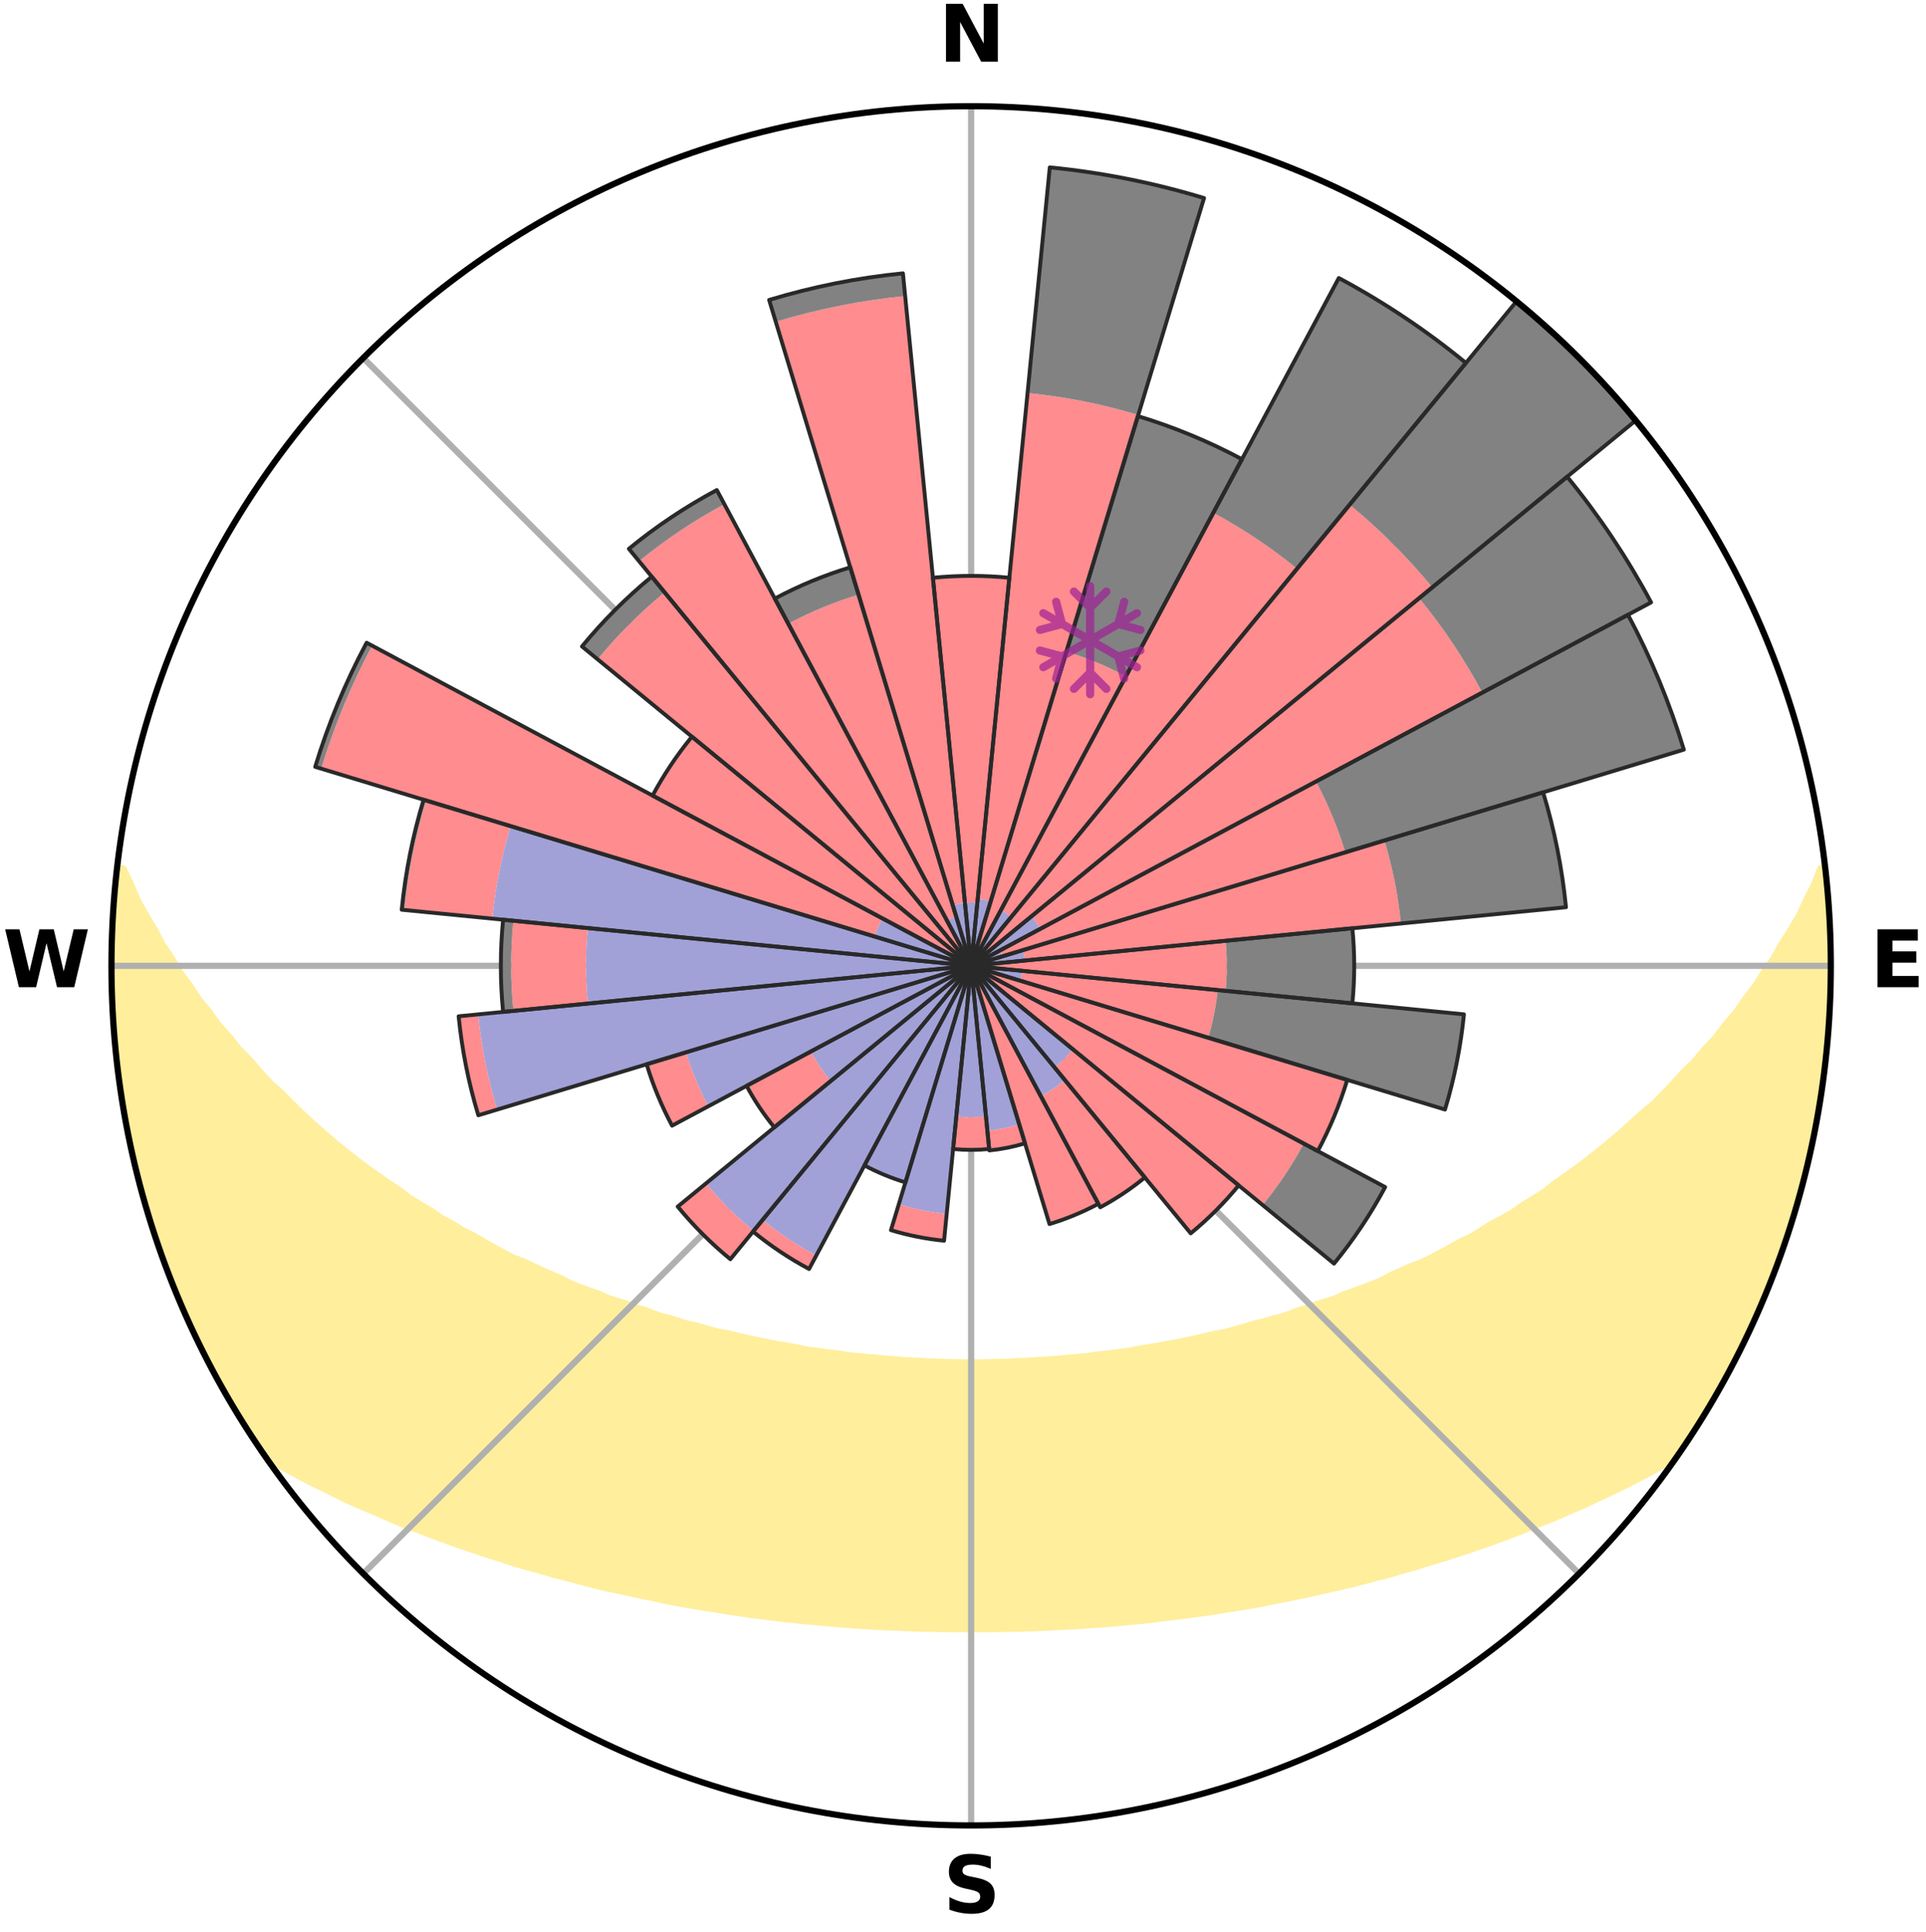 <?xml version="1.0" encoding="utf-8" standalone="no"?>
<!DOCTYPE svg PUBLIC "-//W3C//DTD SVG 1.1//EN"
  "http://www.w3.org/Graphics/SVG/1.1/DTD/svg11.dtd">
<svg xmlns:xlink="http://www.w3.org/1999/xlink" width="248.41pt" height="249.158pt" viewBox="0 0 248.41 249.158" xmlns="http://www.w3.org/2000/svg" version="1.1">
 <title>Ski Rose for Piani di Bobbio - Valtorta Skiarea</title>
 <defs>
  <style type="text/css">*{stroke-linejoin: round; stroke-linecap: butt}</style>
 </defs>
 <g id="figure_1">
  <g id="patch_1">
   <path d="M 0 249.158 
L 248.41 249.158 
L 248.41 0 
L 0 0 
z
" style="fill: #ffffff"/>
  </g>
  <g id="axes_1">
   <g id="patch_2">
    <path d="M 236.135 124.579 
C 236.135 110.018 233.267 95.599 227.695 82.147 
C 222.122 68.695 213.955 56.471 203.659 46.175 
C 193.363 35.879 181.139 27.711 167.687 22.139 
C 154.235 16.567 139.815 13.699 125.255 13.699 
C 110.694 13.699 96.275 16.567 82.823 22.139 
C 69.371 27.711 57.147 35.879 46.851 46.175 
C 36.555 56.471 28.387 68.695 22.815 82.147 
C 17.243 95.599 14.375 110.018 14.375 124.579 
C 14.375 139.14 17.243 153.559 22.815 167.011 
C 28.387 180.463 36.555 192.687 46.851 202.983 
C 57.147 213.279 69.371 221.447 82.823 227.019 
C 96.275 232.591 110.694 235.459 125.255 235.459 
C 139.815 235.459 154.235 232.591 167.687 227.019 
C 181.139 221.447 193.363 213.279 203.659 202.983 
C 213.955 192.687 222.122 180.463 227.695 167.011 
C 233.267 153.559 236.135 139.14 236.135 124.579 
M 125.255 124.579 
C 125.255 124.579 125.255 124.579 125.255 124.579 
C 125.255 124.579 125.255 124.579 125.255 124.579 
C 125.255 124.579 125.255 124.579 125.255 124.579 
C 125.255 124.579 125.255 124.579 125.255 124.579 
C 125.255 124.579 125.255 124.579 125.255 124.579 
C 125.255 124.579 125.255 124.579 125.255 124.579 
C 125.255 124.579 125.255 124.579 125.255 124.579 
C 125.255 124.579 125.255 124.579 125.255 124.579 
C 125.255 124.579 125.255 124.579 125.255 124.579 
C 125.255 124.579 125.255 124.579 125.255 124.579 
C 125.255 124.579 125.255 124.579 125.255 124.579 
C 125.255 124.579 125.255 124.579 125.255 124.579 
C 125.255 124.579 125.255 124.579 125.255 124.579 
C 125.255 124.579 125.255 124.579 125.255 124.579 
C 125.255 124.579 125.255 124.579 125.255 124.579 
C 125.255 124.579 125.255 124.579 125.255 124.579 
z
" style="fill: #ffffff"/>
   </g>
   <g id="PolyCollection_1">
    <defs>
     <path id="maf6a6a95ee" d="M 235.387 -137.127 
L 234.835 -137.064 
L 234.082 -135.058 
L 233.058 -133.063 
L 232.173 -131.118 
L 231.031 -129.197 
L 229.841 -127.318 
L 228.821 -125.483 
L 227.554 -123.686 
L 226.464 -121.929 
L 225.131 -120.218 
L 223.981 -118.541 
L 222.59 -116.919 
L 221.386 -115.323 
L 219.946 -113.79 
L 218.694 -112.278 
L 217.212 -110.836 
L 215.919 -109.407 
L 214.607 -108.019 
L 213.277 -106.671 
L 211.728 -105.408 
L 210.369 -104.145 
L 208.996 -102.922 
L 207.612 -101.74 
L 206.216 -100.597 
L 204.811 -99.495 
L 203.398 -98.433 
L 201.979 -97.41 
L 200.553 -96.426 
L 199.308 -95.409 
L 197.873 -94.5 
L 196.436 -93.629 
L 195.174 -92.715 
L 193.734 -91.916 
L 192.295 -91.154 
L 191.027 -90.34 
L 189.757 -89.557 
L 188.323 -88.897 
L 187.054 -88.176 
L 185.786 -87.486 
L 184.518 -86.824 
L 183.252 -86.191 
L 181.845 -85.686 
L 180.589 -85.109 
L 179.338 -84.56 
L 178.226 -83.933 
L 176.982 -83.434 
L 175.744 -82.959 
L 174.513 -82.509 
L 173.29 -82.082 
L 172.19 -81.571 
L 170.98 -81.187 
L 169.779 -80.825 
L 168.692 -80.377 
L 167.507 -80.055 
L 166.429 -79.645 
L 165.355 -79.254 
L 164.195 -78.986 
L 163.132 -78.631 
L 161.991 -78.396 
L 160.941 -78.073 
L 159.895 -77.766 
L 158.855 -77.474 
L 157.82 -77.197 
L 156.725 -77.033 
L 155.704 -76.783 
L 154.689 -76.546 
L 153.68 -76.322 
L 152.677 -76.111 
L 151.68 -75.911 
L 150.688 -75.722 
L 149.703 -75.544 
L 148.723 -75.376 
L 147.75 -75.218 
L 146.782 -75.069 
L 145.852 -74.854 
L 144.893 -74.725 
L 143.94 -74.604 
L 142.992 -74.491 
L 142.05 -74.385 
L 141.112 -74.285 
L 140.197 -74.135 
L 139.268 -74.051 
L 138.343 -73.972 
L 137.422 -73.9 
L 136.515 -73.787 
L 135.601 -73.728 
L 134.69 -73.673 
L 133.782 -73.622 
L 132.882 -73.545 
L 131.979 -73.506 
L 131.078 -73.471 
L 130.181 -73.42 
L 129.283 -73.395 
L 128.387 -73.374 
L 127.492 -73.347 
L 126.597 -73.336 
L 125.702 -73.328 
L 124.808 -73.328 
L 123.913 -73.339 
L 123.018 -73.353 
L 122.123 -73.369 
L 121.227 -73.405 
L 120.33 -73.432 
L 119.431 -73.462 
L 118.533 -73.523 
L 117.631 -73.564 
L 116.726 -73.61 
L 115.824 -73.696 
L 114.914 -73.754 
L 114.001 -73.816 
L 113.095 -73.929 
L 112.175 -74.004 
L 111.252 -74.085 
L 110.323 -74.171 
L 109.39 -74.263 
L 108.473 -74.425 
L 107.533 -74.533 
L 106.587 -74.649 
L 105.635 -74.771 
L 104.678 -74.902 
L 103.715 -75.041 
L 102.783 -75.269 
L 101.811 -75.429 
L 100.834 -75.598 
L 99.85 -75.778 
L 98.861 -75.968 
L 97.866 -76.169 
L 96.865 -76.382 
L 95.858 -76.607 
L 94.845 -76.845 
L 93.826 -77.096 
L 92.734 -77.262 
L 91.702 -77.539 
L 90.664 -77.832 
L 89.62 -78.139 
L 88.49 -78.36 
L 87.434 -78.699 
L 86.374 -79.055 
L 85.216 -79.324 
L 84.144 -79.715 
L 83.069 -80.125 
L 81.887 -80.447 
L 80.802 -80.896 
L 79.604 -81.258 
L 78.397 -81.642 
L 77.3 -82.152 
L 76.08 -82.579 
L 74.852 -83.03 
L 73.617 -83.504 
L 72.509 -84.106 
L 71.266 -84.629 
L 70.017 -85.178 
L 68.764 -85.754 
L 67.508 -86.357 
L 66.097 -86.891 
L 64.832 -87.552 
L 63.566 -88.242 
L 62.3 -88.961 
L 61.034 -89.71 
L 59.602 -90.402 
L 58.337 -91.215 
L 56.901 -91.976 
L 55.64 -92.854 
L 54.205 -93.686 
L 52.771 -94.555 
L 51.523 -95.535 
L 50.096 -96.478 
L 48.673 -97.46 
L 47.256 -98.481 
L 45.846 -99.542 
L 44.444 -100.642 
L 43.051 -101.782 
L 41.669 -102.962 
L 40.3 -104.183 
L 38.943 -105.444 
L 37.602 -106.746 
L 36.276 -108.088 
L 34.761 -109.436 
L 33.47 -110.862 
L 32.2 -112.328 
L 30.741 -113.811 
L 29.515 -115.36 
L 28.102 -116.933 
L 26.926 -118.565 
L 25.566 -120.227 
L 24.447 -121.939 
L 23.148 -123.688 
L 22.093 -125.479 
L 20.864 -127.313 
L 19.884 -129.18 
L 18.739 -131.094 
L 17.647 -133.048 
L 16.816 -135.02 
L 15.863 -137.043 
L 15.125 -137.127 
L 15.125 -137.127 
L 14.928 -135.202 
L 14.883 -133.265 
L 14.628 -131.345 
L 14.589 -129.411 
L 14.46 -127.48 
L 14.424 -125.546 
L 14.545 -123.613 
L 14.451 -121.678 
L 14.573 -119.747 
L 14.608 -117.812 
L 14.793 -115.886 
L 14.894 -113.952 
L 15.141 -112.033 
L 15.346 -110.109 
L 15.651 -108.199 
L 16.059 -106.306 
L 16.246 -104.375 
L 16.64 -102.481 
L 17.065 -100.594 
L 17.518 -98.714 
L 17.908 -96.817 
L 18.423 -94.952 
L 18.968 -93.095 
L 19.542 -91.248 
L 20.147 -89.41 
L 20.781 -87.583 
L 21.446 -85.766 
L 22.141 -83.961 
L 22.867 -82.169 
L 23.624 -80.389 
L 24.413 -78.623 
L 25.234 -76.872 
L 26.098 -75.142 
L 26.91 -73.384 
L 27.859 -71.698 
L 28.775 -69.994 
L 29.741 -68.317 
L 30.727 -66.652 
L 31.764 -65.019 
L 32.808 -63.39 
L 33.889 -61.785 
L 35.497 -60.555 
L 37.321 -59.512 
L 39.163 -58.518 
L 41.021 -57.576 
L 42.882 -56.676 
L 44.687 -55.767 
L 46.555 -54.951 
L 48.416 -54.169 
L 50.218 -53.372 
L 52.017 -52.609 
L 53.867 -51.934 
L 55.656 -51.237 
L 57.439 -50.571 
L 59.215 -49.935 
L 60.984 -49.328 
L 62.746 -48.75 
L 64.499 -48.199 
L 66.202 -47.62 
L 67.939 -47.122 
L 69.667 -46.648 
L 71.352 -46.15 
L 73.062 -45.724 
L 74.728 -45.268 
L 76.391 -44.84 
L 78.042 -44.428 
L 79.714 -44.086 
L 81.352 -43.721 
L 82.98 -43.369 
L 84.602 -43.042 
L 86.195 -42.688 
L 87.8 -42.392 
L 89.4 -42.119 
L 90.99 -41.855 
L 92.574 -41.614 
L 94.136 -41.349 
L 95.704 -41.131 
L 97.255 -40.898 
L 98.813 -40.716 
L 100.353 -40.513 
L 101.896 -40.35 
L 103.426 -40.175 
L 104.96 -40.044 
L 106.481 -39.896 
L 107.999 -39.762 
L 109.515 -39.657 
L 111.025 -39.548 
L 112.532 -39.451 
L 114.036 -39.367 
L 115.54 -39.312 
L 117.039 -39.25 
L 118.535 -39.2 
L 120.031 -39.162 
L 121.524 -39.136 
L 123.017 -39.121 
L 124.509 -39.116 
L 126.001 -39.117 
L 127.493 -39.124 
L 128.985 -39.141 
L 130.479 -39.157 
L 131.975 -39.195 
L 133.472 -39.244 
L 134.971 -39.306 
L 136.472 -39.379 
L 137.977 -39.453 
L 139.484 -39.549 
L 140.994 -39.658 
L 142.513 -39.755 
L 144.03 -39.889 
L 145.552 -40.036 
L 147.083 -40.175 
L 148.614 -40.349 
L 150.149 -40.538 
L 151.699 -40.707 
L 153.245 -40.926 
L 154.806 -41.13 
L 156.377 -41.34 
L 157.939 -41.605 
L 159.521 -41.854 
L 161.114 -42.11 
L 162.71 -42.39 
L 164.297 -42.725 
L 165.912 -43.033 
L 167.532 -43.366 
L 169.162 -43.711 
L 170.797 -44.083 
L 172.444 -44.468 
L 174.125 -44.83 
L 175.784 -45.264 
L 177.455 -45.714 
L 179.164 -46.14 
L 180.845 -46.644 
L 182.573 -47.117 
L 184.274 -47.664 
L 186.018 -48.189 
L 187.772 -48.74 
L 189.534 -49.318 
L 191.304 -49.925 
L 193.08 -50.561 
L 194.863 -51.227 
L 196.652 -51.924 
L 198.446 -52.654 
L 200.297 -53.366 
L 202.1 -54.164 
L 203.966 -54.942 
L 205.771 -55.812 
L 207.634 -56.671 
L 209.5 -57.568 
L 211.354 -58.513 
L 213.2 -59.503 
L 215.019 -60.551 
L 216.631 -61.778 
L 217.676 -63.407 
L 218.752 -65.015 
L 219.766 -66.662 
L 220.757 -68.324 
L 221.741 -69.99 
L 222.689 -71.677 
L 223.48 -73.447 
L 224.485 -75.105 
L 225.317 -76.852 
L 226.086 -78.628 
L 226.917 -80.375 
L 227.677 -82.154 
L 228.341 -83.972 
L 229.06 -85.768 
L 229.732 -87.582 
L 230.357 -89.412 
L 230.934 -91.258 
L 231.529 -93.099 
L 232.008 -94.974 
L 232.563 -96.827 
L 233.006 -98.71 
L 233.486 -100.585 
L 233.794 -102.497 
L 234.236 -104.381 
L 234.606 -106.28 
L 234.82 -108.204 
L 235.141 -110.112 
L 235.4 -112.03 
L 235.463 -113.967 
L 235.67 -115.889 
L 235.839 -117.815 
L 235.957 -119.746 
L 236.054 -121.678 
L 236.116 -123.612 
L 236.129 -125.547 
L 235.949 -127.478 
L 235.895 -129.41 
L 235.82 -131.342 
L 235.713 -133.272 
L 235.574 -135.202 
L 235.387 -137.127 
z
" style="stroke: #ffee9c"/>
    </defs>
    <g clip-path="url(#pac9ee94ad1)">
     <use xlink:href="#maf6a6a95ee" x="0" y="249.158" style="fill: #ffee9c; stroke: #ffee9c"/>
    </g>
   </g>
   <g id="matplotlib.axis_1">
    <g id="xtick_1">
     <g id="line2d_1">
      <path d="M 125.255 124.579 
L 125.255 13.699 
" clip-path="url(#pac9ee94ad1)" style="fill: none; stroke: #b0b0b0; stroke-width: 0.8; stroke-linecap: square"/>
     </g>
     <g id="text_1">
      <!-- N -->
      <g transform="translate(121.07 7.958) scale(0.1 -0.1)">
       <defs>
        <path id="DejaVuSans-Bold-4e" d="M 588 4666 
L 1931 4666 
L 3628 1466 
L 3628 4666 
L 4769 4666 
L 4769 0 
L 3425 0 
L 1728 3200 
L 1728 0 
L 588 0 
L 588 4666 
z
" transform="scale(0.016)"/>
       </defs>
       <use xlink:href="#DejaVuSans-Bold-4e"/>
      </g>
     </g>
    </g>
    <g id="xtick_2">
     <g id="line2d_2">
      <path d="M 125.255 124.579 
L 203.659 46.175 
" clip-path="url(#pac9ee94ad1)" style="fill: none; stroke: #b0b0b0; stroke-width: 0.8; stroke-linecap: square"/>
     </g>
    </g>
    <g id="xtick_3">
     <g id="line2d_3">
      <path d="M 125.255 124.579 
L 236.135 124.579 
" clip-path="url(#pac9ee94ad1)" style="fill: none; stroke: #b0b0b0; stroke-width: 0.8; stroke-linecap: square"/>
     </g>
     <g id="text_2">
      <!-- E -->
      <g transform="translate(241.219 127.338) scale(0.1 -0.1)">
       <defs>
        <path id="DejaVuSans-Bold-45" d="M 588 4666 
L 3834 4666 
L 3834 3756 
L 1791 3756 
L 1791 2888 
L 3713 2888 
L 3713 1978 
L 1791 1978 
L 1791 909 
L 3903 909 
L 3903 0 
L 588 0 
L 588 4666 
z
" transform="scale(0.016)"/>
       </defs>
       <use xlink:href="#DejaVuSans-Bold-45"/>
      </g>
     </g>
    </g>
    <g id="xtick_4">
     <g id="line2d_4">
      <path d="M 125.255 124.579 
L 203.659 202.983 
" clip-path="url(#pac9ee94ad1)" style="fill: none; stroke: #b0b0b0; stroke-width: 0.8; stroke-linecap: square"/>
     </g>
    </g>
    <g id="xtick_5">
     <g id="line2d_5">
      <path d="M 125.255 124.579 
L 125.255 235.459 
" clip-path="url(#pac9ee94ad1)" style="fill: none; stroke: #b0b0b0; stroke-width: 0.8; stroke-linecap: square"/>
     </g>
     <g id="text_3">
      <!-- S -->
      <g transform="translate(121.654 246.718) scale(0.1 -0.1)">
       <defs>
        <path id="DejaVuSans-Bold-53" d="M 3834 4519 
L 3834 3531 
Q 3450 3703 3084 3790 
Q 2719 3878 2394 3878 
Q 1963 3878 1756 3759 
Q 1550 3641 1550 3391 
Q 1550 3203 1689 3098 
Q 1828 2994 2194 2919 
L 2706 2816 
Q 3484 2659 3812 2340 
Q 4141 2022 4141 1434 
Q 4141 663 3683 286 
Q 3225 -91 2284 -91 
Q 1841 -91 1394 -6 
Q 947 78 500 244 
L 500 1259 
Q 947 1022 1364 901 
Q 1781 781 2169 781 
Q 2563 781 2772 912 
Q 2981 1044 2981 1288 
Q 2981 1506 2839 1625 
Q 2697 1744 2272 1838 
L 1806 1941 
Q 1106 2091 782 2419 
Q 459 2747 459 3303 
Q 459 4000 909 4375 
Q 1359 4750 2203 4750 
Q 2588 4750 2994 4692 
Q 3400 4634 3834 4519 
z
" transform="scale(0.016)"/>
       </defs>
       <use xlink:href="#DejaVuSans-Bold-53"/>
      </g>
     </g>
    </g>
    <g id="xtick_6">
     <g id="line2d_6">
      <path d="M 125.255 124.579 
L 46.851 202.983 
" clip-path="url(#pac9ee94ad1)" style="fill: none; stroke: #b0b0b0; stroke-width: 0.8; stroke-linecap: square"/>
     </g>
    </g>
    <g id="xtick_7">
     <g id="line2d_7">
      <path d="M 125.255 124.579 
L 14.375 124.579 
" clip-path="url(#pac9ee94ad1)" style="fill: none; stroke: #b0b0b0; stroke-width: 0.8; stroke-linecap: square"/>
     </g>
     <g id="text_4">
      <!-- W -->
      <g transform="translate(0.36 127.338) scale(0.1 -0.1)">
       <defs>
        <path id="DejaVuSans-Bold-57" d="M 191 4666 
L 1344 4666 
L 2150 1275 
L 2950 4666 
L 4109 4666 
L 4909 1275 
L 5716 4666 
L 6859 4666 
L 5759 0 
L 4372 0 
L 3525 3547 
L 2688 0 
L 1300 0 
L 191 4666 
z
" transform="scale(0.016)"/>
       </defs>
       <use xlink:href="#DejaVuSans-Bold-57"/>
      </g>
     </g>
    </g>
    <g id="xtick_8">
     <g id="line2d_8">
      <path d="M 125.255 124.579 
L 46.851 46.175 
" clip-path="url(#pac9ee94ad1)" style="fill: none; stroke: #b0b0b0; stroke-width: 0.8; stroke-linecap: square"/>
     </g>
    </g>
   </g>
   <g id="matplotlib.axis_2"/>
   <g id="patch_3">
    <path d="M 125.255 124.579 
C 125.255 124.579 125.255 124.579 125.255 124.579 
C 125.255 124.579 125.255 124.579 125.255 124.579 
L 125.255 124.579 
C 125.255 124.579 125.255 124.579 125.255 124.579 
C 125.255 124.579 125.255 124.579 125.255 124.579 
z
" clip-path="url(#pac9ee94ad1)" style="fill: #d9d9d9"/>
   </g>
   <g id="patch_4">
    <path d="M 125.255 124.579 
C 125.255 124.579 125.255 124.579 125.255 124.579 
C 125.255 124.579 125.255 124.579 125.255 124.579 
L 125.255 124.579 
C 125.255 124.579 125.255 124.579 125.255 124.579 
C 125.255 124.579 125.255 124.579 125.255 124.579 
z
" clip-path="url(#pac9ee94ad1)" style="fill: #d9d9d9"/>
   </g>
   <g id="patch_5">
    <path d="M 125.255 124.579 
C 125.255 124.579 125.255 124.579 125.255 124.579 
C 125.255 124.579 125.255 124.579 125.255 124.579 
L 125.255 124.579 
C 125.255 124.579 125.255 124.579 125.255 124.579 
C 125.255 124.579 125.255 124.579 125.255 124.579 
z
" clip-path="url(#pac9ee94ad1)" style="fill: #d9d9d9"/>
   </g>
   <g id="patch_6">
    <path d="M 125.255 124.579 
C 125.255 124.579 125.255 124.579 125.255 124.579 
C 125.255 124.579 125.255 124.579 125.255 124.579 
L 125.255 124.579 
C 125.255 124.579 125.255 124.579 125.255 124.579 
C 125.255 124.579 125.255 124.579 125.255 124.579 
z
" clip-path="url(#pac9ee94ad1)" style="fill: #d9d9d9"/>
   </g>
   <g id="patch_7">
    <path d="M 125.255 124.579 
C 125.255 124.579 125.255 124.579 125.255 124.579 
C 125.255 124.579 125.255 124.579 125.255 124.579 
L 125.255 124.579 
C 125.255 124.579 125.255 124.579 125.255 124.579 
C 125.255 124.579 125.255 124.579 125.255 124.579 
z
" clip-path="url(#pac9ee94ad1)" style="fill: #d9d9d9"/>
   </g>
   <g id="patch_8">
    <path d="M 125.255 124.579 
C 125.255 124.579 125.255 124.579 125.255 124.579 
C 125.255 124.579 125.255 124.579 125.255 124.579 
L 125.255 124.579 
C 125.255 124.579 125.255 124.579 125.255 124.579 
C 125.255 124.579 125.255 124.579 125.255 124.579 
z
" clip-path="url(#pac9ee94ad1)" style="fill: #d9d9d9"/>
   </g>
   <g id="patch_9">
    <path d="M 125.255 124.579 
C 125.255 124.579 125.255 124.579 125.255 124.579 
C 125.255 124.579 125.255 124.579 125.255 124.579 
L 125.255 124.579 
C 125.255 124.579 125.255 124.579 125.255 124.579 
C 125.255 124.579 125.255 124.579 125.255 124.579 
z
" clip-path="url(#pac9ee94ad1)" style="fill: #d9d9d9"/>
   </g>
   <g id="patch_10">
    <path d="M 125.255 124.579 
C 125.255 124.579 125.255 124.579 125.255 124.579 
C 125.255 124.579 125.255 124.579 125.255 124.579 
L 125.255 124.579 
C 125.255 124.579 125.255 124.579 125.255 124.579 
C 125.255 124.579 125.255 124.579 125.255 124.579 
z
" clip-path="url(#pac9ee94ad1)" style="fill: #d9d9d9"/>
   </g>
   <g id="patch_11">
    <path d="M 125.255 124.579 
C 125.255 124.579 125.255 124.579 125.255 124.579 
C 125.255 124.579 125.255 124.579 125.255 124.579 
L 125.255 124.579 
C 125.255 124.579 125.255 124.579 125.255 124.579 
C 125.255 124.579 125.255 124.579 125.255 124.579 
z
" clip-path="url(#pac9ee94ad1)" style="fill: #d9d9d9"/>
   </g>
   <g id="patch_12">
    <path d="M 125.255 124.579 
C 125.255 124.579 125.255 124.579 125.255 124.579 
C 125.255 124.579 125.255 124.579 125.255 124.579 
L 125.255 124.579 
C 125.255 124.579 125.255 124.579 125.255 124.579 
C 125.255 124.579 125.255 124.579 125.255 124.579 
z
" clip-path="url(#pac9ee94ad1)" style="fill: #d9d9d9"/>
   </g>
   <g id="patch_13">
    <path d="M 125.255 124.579 
C 125.255 124.579 125.255 124.579 125.255 124.579 
C 125.255 124.579 125.255 124.579 125.255 124.579 
L 125.255 124.579 
C 125.255 124.579 125.255 124.579 125.255 124.579 
C 125.255 124.579 125.255 124.579 125.255 124.579 
z
" clip-path="url(#pac9ee94ad1)" style="fill: #d9d9d9"/>
   </g>
   <g id="patch_14">
    <path d="M 125.255 124.579 
C 125.255 124.579 125.255 124.579 125.255 124.579 
C 125.255 124.579 125.255 124.579 125.255 124.579 
L 125.255 124.579 
C 125.255 124.579 125.255 124.579 125.255 124.579 
C 125.255 124.579 125.255 124.579 125.255 124.579 
z
" clip-path="url(#pac9ee94ad1)" style="fill: #d9d9d9"/>
   </g>
   <g id="patch_15">
    <path d="M 125.255 124.579 
C 125.255 124.579 125.255 124.579 125.255 124.579 
C 125.255 124.579 125.255 124.579 125.255 124.579 
L 125.255 124.579 
C 125.255 124.579 125.255 124.579 125.255 124.579 
C 125.255 124.579 125.255 124.579 125.255 124.579 
z
" clip-path="url(#pac9ee94ad1)" style="fill: #d9d9d9"/>
   </g>
   <g id="patch_16">
    <path d="M 125.255 124.579 
C 125.255 124.579 125.255 124.579 125.255 124.579 
C 125.255 124.579 125.255 124.579 125.255 124.579 
L 125.255 124.579 
C 125.255 124.579 125.255 124.579 125.255 124.579 
C 125.255 124.579 125.255 124.579 125.255 124.579 
z
" clip-path="url(#pac9ee94ad1)" style="fill: #d9d9d9"/>
   </g>
   <g id="patch_17">
    <path d="M 125.255 124.579 
C 125.255 124.579 125.255 124.579 125.255 124.579 
C 125.255 124.579 125.255 124.579 125.255 124.579 
L 125.255 124.579 
C 125.255 124.579 125.255 124.579 125.255 124.579 
C 125.255 124.579 125.255 124.579 125.255 124.579 
z
" clip-path="url(#pac9ee94ad1)" style="fill: #d9d9d9"/>
   </g>
   <g id="patch_18">
    <path d="M 125.255 124.579 
C 125.255 124.579 125.255 124.579 125.255 124.579 
C 125.255 124.579 125.255 124.579 125.255 124.579 
L 125.255 124.579 
C 125.255 124.579 125.255 124.579 125.255 124.579 
C 125.255 124.579 125.255 124.579 125.255 124.579 
z
" clip-path="url(#pac9ee94ad1)" style="fill: #d9d9d9"/>
   </g>
   <g id="patch_19">
    <path d="M 125.255 124.579 
C 125.255 124.579 125.255 124.579 125.255 124.579 
C 125.255 124.579 125.255 124.579 125.255 124.579 
L 125.255 124.579 
C 125.255 124.579 125.255 124.579 125.255 124.579 
C 125.255 124.579 125.255 124.579 125.255 124.579 
z
" clip-path="url(#pac9ee94ad1)" style="fill: #d9d9d9"/>
   </g>
   <g id="patch_20">
    <path d="M 125.255 124.579 
C 125.255 124.579 125.255 124.579 125.255 124.579 
C 125.255 124.579 125.255 124.579 125.255 124.579 
L 125.255 124.579 
C 125.255 124.579 125.255 124.579 125.255 124.579 
C 125.255 124.579 125.255 124.579 125.255 124.579 
z
" clip-path="url(#pac9ee94ad1)" style="fill: #d9d9d9"/>
   </g>
   <g id="patch_21">
    <path d="M 125.255 124.579 
C 125.255 124.579 125.255 124.579 125.255 124.579 
C 125.255 124.579 125.255 124.579 125.255 124.579 
L 125.255 124.579 
C 125.255 124.579 125.255 124.579 125.255 124.579 
C 125.255 124.579 125.255 124.579 125.255 124.579 
z
" clip-path="url(#pac9ee94ad1)" style="fill: #d9d9d9"/>
   </g>
   <g id="patch_22">
    <path d="M 125.255 124.579 
C 125.255 124.579 125.255 124.579 125.255 124.579 
C 125.255 124.579 125.255 124.579 125.255 124.579 
L 125.255 124.579 
C 125.255 124.579 125.255 124.579 125.255 124.579 
C 125.255 124.579 125.255 124.579 125.255 124.579 
z
" clip-path="url(#pac9ee94ad1)" style="fill: #d9d9d9"/>
   </g>
   <g id="patch_23">
    <path d="M 125.255 124.579 
C 125.255 124.579 125.255 124.579 125.255 124.579 
C 125.255 124.579 125.255 124.579 125.255 124.579 
L 125.255 124.579 
C 125.255 124.579 125.255 124.579 125.255 124.579 
C 125.255 124.579 125.255 124.579 125.255 124.579 
z
" clip-path="url(#pac9ee94ad1)" style="fill: #d9d9d9"/>
   </g>
   <g id="patch_24">
    <path d="M 125.255 124.579 
C 125.255 124.579 125.255 124.579 125.255 124.579 
C 125.255 124.579 125.255 124.579 125.255 124.579 
L 125.255 124.579 
C 125.255 124.579 125.255 124.579 125.255 124.579 
C 125.255 124.579 125.255 124.579 125.255 124.579 
z
" clip-path="url(#pac9ee94ad1)" style="fill: #d9d9d9"/>
   </g>
   <g id="patch_25">
    <path d="M 125.255 124.579 
C 125.255 124.579 125.255 124.579 125.255 124.579 
C 125.255 124.579 125.255 124.579 125.255 124.579 
L 125.255 124.579 
C 125.255 124.579 125.255 124.579 125.255 124.579 
C 125.255 124.579 125.255 124.579 125.255 124.579 
z
" clip-path="url(#pac9ee94ad1)" style="fill: #d9d9d9"/>
   </g>
   <g id="patch_26">
    <path d="M 125.255 124.579 
C 125.255 124.579 125.255 124.579 125.255 124.579 
C 125.255 124.579 125.255 124.579 125.255 124.579 
L 125.255 124.579 
C 125.255 124.579 125.255 124.579 125.255 124.579 
C 125.255 124.579 125.255 124.579 125.255 124.579 
z
" clip-path="url(#pac9ee94ad1)" style="fill: #d9d9d9"/>
   </g>
   <g id="patch_27">
    <path d="M 125.255 124.579 
C 125.255 124.579 125.255 124.579 125.255 124.579 
C 125.255 124.579 125.255 124.579 125.255 124.579 
L 125.255 124.579 
C 125.255 124.579 125.255 124.579 125.255 124.579 
C 125.255 124.579 125.255 124.579 125.255 124.579 
z
" clip-path="url(#pac9ee94ad1)" style="fill: #d9d9d9"/>
   </g>
   <g id="patch_28">
    <path d="M 125.255 124.579 
C 125.255 124.579 125.255 124.579 125.255 124.579 
C 125.255 124.579 125.255 124.579 125.255 124.579 
L 125.255 124.579 
C 125.255 124.579 125.255 124.579 125.255 124.579 
C 125.255 124.579 125.255 124.579 125.255 124.579 
z
" clip-path="url(#pac9ee94ad1)" style="fill: #d9d9d9"/>
   </g>
   <g id="patch_29">
    <path d="M 125.255 124.579 
C 125.255 124.579 125.255 124.579 125.255 124.579 
C 125.255 124.579 125.255 124.579 125.255 124.579 
L 125.255 124.579 
C 125.255 124.579 125.255 124.579 125.255 124.579 
C 125.255 124.579 125.255 124.579 125.255 124.579 
z
" clip-path="url(#pac9ee94ad1)" style="fill: #d9d9d9"/>
   </g>
   <g id="patch_30">
    <path d="M 125.255 124.579 
C 125.255 124.579 125.255 124.579 125.255 124.579 
C 125.255 124.579 125.255 124.579 125.255 124.579 
L 125.255 124.579 
C 125.255 124.579 125.255 124.579 125.255 124.579 
C 125.255 124.579 125.255 124.579 125.255 124.579 
z
" clip-path="url(#pac9ee94ad1)" style="fill: #d9d9d9"/>
   </g>
   <g id="patch_31">
    <path d="M 125.255 124.579 
C 125.255 124.579 125.255 124.579 125.255 124.579 
C 125.255 124.579 125.255 124.579 125.255 124.579 
L 125.255 124.579 
C 125.255 124.579 125.255 124.579 125.255 124.579 
C 125.255 124.579 125.255 124.579 125.255 124.579 
z
" clip-path="url(#pac9ee94ad1)" style="fill: #d9d9d9"/>
   </g>
   <g id="patch_32">
    <path d="M 125.255 124.579 
C 125.255 124.579 125.255 124.579 125.255 124.579 
C 125.255 124.579 125.255 124.579 125.255 124.579 
L 125.255 124.579 
C 125.255 124.579 125.255 124.579 125.255 124.579 
C 125.255 124.579 125.255 124.579 125.255 124.579 
z
" clip-path="url(#pac9ee94ad1)" style="fill: #d9d9d9"/>
   </g>
   <g id="patch_33">
    <path d="M 125.255 124.579 
C 125.255 124.579 125.255 124.579 125.255 124.579 
C 125.255 124.579 125.255 124.579 125.255 124.579 
L 125.255 124.579 
C 125.255 124.579 125.255 124.579 125.255 124.579 
C 125.255 124.579 125.255 124.579 125.255 124.579 
z
" clip-path="url(#pac9ee94ad1)" style="fill: #d9d9d9"/>
   </g>
   <g id="patch_34">
    <path d="M 125.255 124.579 
C 125.255 124.579 125.255 124.579 125.255 124.579 
C 125.255 124.579 125.255 124.579 125.255 124.579 
L 125.255 124.579 
C 125.255 124.579 125.255 124.579 125.255 124.579 
C 125.255 124.579 125.255 124.579 125.255 124.579 
z
" clip-path="url(#pac9ee94ad1)" style="fill: #d9d9d9"/>
   </g>
   <g id="patch_35">
    <path d="M 125.255 124.579 
C 125.255 124.579 125.255 124.579 125.255 124.579 
C 125.255 124.579 125.255 124.579 125.255 124.579 
L 126.055 116.459 
C 125.789 116.433 125.522 116.42 125.255 116.42 
C 124.988 116.42 124.721 116.433 124.455 116.459 
z
" clip-path="url(#pac9ee94ad1)" style="fill: #a1a1d8"/>
   </g>
   <g id="patch_36">
    <path d="M 125.255 124.579 
C 125.255 124.579 125.255 124.579 125.255 124.579 
C 125.255 124.579 125.255 124.579 125.255 124.579 
L 127.776 116.267 
C 127.504 116.184 127.228 116.115 126.949 116.06 
C 126.671 116.004 126.389 115.962 126.106 115.935 
z
" clip-path="url(#pac9ee94ad1)" style="fill: #a1a1d8"/>
   </g>
   <g id="patch_37">
    <path d="M 125.255 124.579 
C 125.255 124.579 125.255 124.579 125.255 124.579 
C 125.255 124.579 125.255 124.579 125.255 124.579 
L 125.255 124.579 
C 125.255 124.579 125.255 124.579 125.255 124.579 
C 125.255 124.579 125.255 124.579 125.255 124.579 
z
" clip-path="url(#pac9ee94ad1)" style="fill: #a1a1d8"/>
   </g>
   <g id="patch_38">
    <path d="M 125.255 124.579 
C 125.255 124.579 125.255 124.579 125.255 124.579 
C 125.255 124.579 125.255 124.579 125.255 124.579 
L 130.431 118.272 
C 130.225 118.102 130.01 117.943 129.788 117.795 
C 129.566 117.646 129.337 117.509 129.101 117.383 
z
" clip-path="url(#pac9ee94ad1)" style="fill: #a1a1d8"/>
   </g>
   <g id="patch_39">
    <path d="M 125.255 124.579 
C 125.255 124.579 125.255 124.579 125.255 124.579 
C 125.255 124.579 125.255 124.579 125.255 124.579 
L 125.255 124.579 
C 125.255 124.579 125.255 124.579 125.255 124.579 
C 125.255 124.579 125.255 124.579 125.255 124.579 
z
" clip-path="url(#pac9ee94ad1)" style="fill: #a1a1d8"/>
   </g>
   <g id="patch_40">
    <path d="M 125.255 124.579 
C 125.255 124.579 125.255 124.579 125.255 124.579 
C 125.255 124.579 125.255 124.579 125.255 124.579 
L 134.165 119.816 
C 134.01 119.525 133.839 119.241 133.656 118.966 
C 133.472 118.691 133.275 118.425 133.065 118.169 
z
" clip-path="url(#pac9ee94ad1)" style="fill: #a1a1d8"/>
   </g>
   <g id="patch_41">
    <path d="M 125.255 124.579 
C 125.255 124.579 125.255 124.579 125.255 124.579 
C 125.255 124.579 125.255 124.579 125.255 124.579 
L 129.287 123.356 
C 129.247 123.224 129.2 123.094 129.148 122.967 
C 129.095 122.839 129.036 122.714 128.971 122.593 
z
" clip-path="url(#pac9ee94ad1)" style="fill: #a1a1d8"/>
   </g>
   <g id="patch_42">
    <path d="M 125.255 124.579 
C 125.255 124.579 125.255 124.579 125.255 124.579 
C 125.255 124.579 125.255 124.579 125.255 124.579 
L 132.209 123.894 
C 132.186 123.667 132.153 123.44 132.108 123.216 
C 132.063 122.992 132.008 122.77 131.941 122.551 
z
" clip-path="url(#pac9ee94ad1)" style="fill: #a1a1d8"/>
   </g>
   <g id="patch_43">
    <path d="M 125.255 124.579 
C 125.255 124.579 125.255 124.579 125.255 124.579 
C 125.255 124.579 125.255 124.579 125.255 124.579 
L 125.255 124.579 
C 125.255 124.579 125.255 124.579 125.255 124.579 
C 125.255 124.579 125.255 124.579 125.255 124.579 
z
" clip-path="url(#pac9ee94ad1)" style="fill: #a1a1d8"/>
   </g>
   <g id="patch_44">
    <path d="M 125.255 124.579 
C 125.255 124.579 125.255 124.579 125.255 124.579 
C 125.255 124.579 125.255 124.579 125.255 124.579 
L 131.63 126.513 
C 131.693 126.304 131.746 126.093 131.789 125.879 
C 131.832 125.665 131.864 125.449 131.885 125.232 
z
" clip-path="url(#pac9ee94ad1)" style="fill: #a1a1d8"/>
   </g>
   <g id="patch_45">
    <path d="M 125.255 124.579 
C 125.255 124.579 125.255 124.579 125.255 124.579 
C 125.255 124.579 125.255 124.579 125.255 124.579 
L 125.255 124.579 
C 125.255 124.579 125.255 124.579 125.255 124.579 
C 125.255 124.579 125.255 124.579 125.255 124.579 
z
" clip-path="url(#pac9ee94ad1)" style="fill: #a1a1d8"/>
   </g>
   <g id="patch_46">
    <path d="M 125.255 124.579 
C 125.255 124.579 125.255 124.579 125.255 124.579 
C 125.255 124.579 125.255 124.579 125.255 124.579 
L 125.255 124.579 
C 125.255 124.579 125.255 124.579 125.255 124.579 
C 125.255 124.579 125.255 124.579 125.255 124.579 
z
" clip-path="url(#pac9ee94ad1)" style="fill: #a1a1d8"/>
   </g>
   <g id="patch_47">
    <path d="M 125.255 124.579 
C 125.255 124.579 125.255 124.579 125.255 124.579 
C 125.255 124.579 125.255 124.579 125.255 124.579 
L 136.03 137.709 
C 136.46 137.356 136.872 136.983 137.265 136.589 
C 137.658 136.196 138.032 135.784 138.385 135.354 
z
" clip-path="url(#pac9ee94ad1)" style="fill: #a1a1d8"/>
   </g>
   <g id="patch_48">
    <path d="M 125.255 124.579 
C 125.255 124.579 125.255 124.579 125.255 124.579 
C 125.255 124.579 125.255 124.579 125.255 124.579 
L 134.248 141.404 
C 134.799 141.11 135.335 140.788 135.854 140.441 
C 136.373 140.094 136.875 139.722 137.357 139.326 
z
" clip-path="url(#pac9ee94ad1)" style="fill: #a1a1d8"/>
   </g>
   <g id="patch_49">
    <path d="M 125.255 124.579 
C 125.255 124.579 125.255 124.579 125.255 124.579 
C 125.255 124.579 125.255 124.579 125.255 124.579 
L 125.255 124.579 
C 125.255 124.579 125.255 124.579 125.255 124.579 
C 125.255 124.579 125.255 124.579 125.255 124.579 
z
" clip-path="url(#pac9ee94ad1)" style="fill: #a1a1d8"/>
   </g>
   <g id="patch_50">
    <path d="M 125.255 124.579 
C 125.255 124.579 125.255 124.579 125.255 124.579 
C 125.255 124.579 125.255 124.579 125.255 124.579 
L 127.351 145.857 
C 128.047 145.789 128.74 145.686 129.426 145.549 
C 130.112 145.413 130.792 145.243 131.461 145.04 
z
" clip-path="url(#pac9ee94ad1)" style="fill: #a1a1d8"/>
   </g>
   <g id="patch_51">
    <path d="M 125.255 124.579 
C 125.255 124.579 125.255 124.579 125.255 124.579 
C 125.255 124.579 125.255 124.579 125.255 124.579 
L 123.34 144.022 
C 123.976 144.085 124.615 144.116 125.255 144.116 
C 125.894 144.116 126.533 144.085 127.17 144.022 
z
" clip-path="url(#pac9ee94ad1)" style="fill: #a1a1d8"/>
   </g>
   <g id="patch_52">
    <path d="M 125.255 124.579 
C 125.255 124.579 125.255 124.579 125.255 124.579 
C 125.255 124.579 125.255 124.579 125.255 124.579 
L 115.92 155.353 
C 116.927 155.658 117.949 155.914 118.981 156.119 
C 120.013 156.325 121.055 156.479 122.103 156.582 
z
" clip-path="url(#pac9ee94ad1)" style="fill: #a1a1d8"/>
   </g>
   <g id="patch_53">
    <path d="M 125.255 124.579 
C 125.255 124.579 125.255 124.579 125.255 124.579 
C 125.255 124.579 125.255 124.579 125.255 124.579 
L 111.494 150.324 
C 112.337 150.775 113.201 151.183 114.084 151.549 
C 114.966 151.915 115.866 152.237 116.781 152.514 
z
" clip-path="url(#pac9ee94ad1)" style="fill: #a1a1d8"/>
   </g>
   <g id="patch_54">
    <path d="M 125.255 124.579 
C 125.255 124.579 125.255 124.579 125.255 124.579 
C 125.255 124.579 125.255 124.579 125.255 124.579 
L 98.358 157.353 
C 99.431 158.233 100.546 159.06 101.7 159.831 
C 102.854 160.602 104.045 161.316 105.269 161.97 
z
" clip-path="url(#pac9ee94ad1)" style="fill: #a1a1d8"/>
   </g>
   <g id="patch_55">
    <path d="M 125.255 124.579 
C 125.255 124.579 125.255 124.579 125.255 124.579 
C 125.255 124.579 125.255 124.579 125.255 124.579 
L 91.055 152.646 
C 91.974 153.765 92.947 154.839 93.971 155.863 
C 94.995 156.887 96.069 157.86 97.188 158.778 
z
" clip-path="url(#pac9ee94ad1)" style="fill: #a1a1d8"/>
   </g>
   <g id="patch_56">
    <path d="M 125.255 124.579 
C 125.255 124.579 125.255 124.579 125.255 124.579 
C 125.255 124.579 125.255 124.579 125.255 124.579 
L 104.565 135.638 
C 104.927 136.315 105.322 136.974 105.749 137.613 
C 106.175 138.251 106.633 138.868 107.12 139.462 
z
" clip-path="url(#pac9ee94ad1)" style="fill: #a1a1d8"/>
   </g>
   <g id="patch_57">
    <path d="M 125.255 124.579 
C 125.255 124.579 125.255 124.579 125.255 124.579 
C 125.255 124.579 125.255 124.579 125.255 124.579 
L 88.466 135.739 
C 88.831 136.943 89.255 138.129 89.737 139.291 
C 90.218 140.454 90.757 141.592 91.35 142.702 
z
" clip-path="url(#pac9ee94ad1)" style="fill: #a1a1d8"/>
   </g>
   <g id="patch_58">
    <path d="M 125.255 124.579 
C 125.255 124.579 125.255 124.579 125.255 124.579 
C 125.255 124.579 125.255 124.579 125.255 124.579 
L 61.662 130.842 
C 61.867 132.924 62.174 134.994 62.582 137.046 
C 62.99 139.097 63.498 141.127 64.105 143.129 
z
" clip-path="url(#pac9ee94ad1)" style="fill: #a1a1d8"/>
   </g>
   <g id="patch_59">
    <path d="M 125.255 124.579 
C 125.255 124.579 125.255 124.579 125.255 124.579 
C 125.255 124.579 125.255 124.579 125.255 124.579 
L 75.818 119.71 
C 75.658 121.328 75.578 122.953 75.578 124.579 
C 75.578 126.205 75.658 127.83 75.818 129.448 
z
" clip-path="url(#pac9ee94ad1)" style="fill: #a1a1d8"/>
   </g>
   <g id="patch_60">
    <path d="M 125.255 124.579 
C 125.255 124.579 125.255 124.579 125.255 124.579 
C 125.255 124.579 125.255 124.579 125.255 124.579 
L 65.859 106.561 
C 65.269 108.506 64.775 110.477 64.379 112.47 
C 63.982 114.463 63.684 116.473 63.485 118.495 
z
" clip-path="url(#pac9ee94ad1)" style="fill: #a1a1d8"/>
   </g>
   <g id="patch_61">
    <path d="M 125.255 124.579 
C 125.255 124.579 125.255 124.579 125.255 124.579 
C 125.255 124.579 125.255 124.579 125.255 124.579 
L 113.801 118.457 
C 113.601 118.832 113.419 119.216 113.257 119.609 
C 113.094 120.002 112.951 120.402 112.827 120.809 
z
" clip-path="url(#pac9ee94ad1)" style="fill: #a1a1d8"/>
   </g>
   <g id="patch_62">
    <path d="M 125.255 124.579 
C 125.255 124.579 125.255 124.579 125.255 124.579 
C 125.255 124.579 125.255 124.579 125.255 124.579 
L 125.255 124.579 
C 125.255 124.579 125.255 124.579 125.255 124.579 
C 125.255 124.579 125.255 124.579 125.255 124.579 
z
" clip-path="url(#pac9ee94ad1)" style="fill: #a1a1d8"/>
   </g>
   <g id="patch_63">
    <path d="M 125.255 124.579 
C 125.255 124.579 125.255 124.579 125.255 124.579 
C 125.255 124.579 125.255 124.579 125.255 124.579 
L 125.255 124.579 
C 125.255 124.579 125.255 124.579 125.255 124.579 
C 125.255 124.579 125.255 124.579 125.255 124.579 
z
" clip-path="url(#pac9ee94ad1)" style="fill: #a1a1d8"/>
   </g>
   <g id="patch_64">
    <path d="M 125.255 124.579 
C 125.255 124.579 125.255 124.579 125.255 124.579 
C 125.255 124.579 125.255 124.579 125.255 124.579 
L 125.255 124.579 
C 125.255 124.579 125.255 124.579 125.255 124.579 
C 125.255 124.579 125.255 124.579 125.255 124.579 
z
" clip-path="url(#pac9ee94ad1)" style="fill: #a1a1d8"/>
   </g>
   <g id="patch_65">
    <path d="M 125.255 124.579 
C 125.255 124.579 125.255 124.579 125.255 124.579 
C 125.255 124.579 125.255 124.579 125.255 124.579 
L 123.321 118.204 
C 123.112 118.267 122.907 118.341 122.705 118.424 
C 122.504 118.508 122.307 118.601 122.114 118.704 
z
" clip-path="url(#pac9ee94ad1)" style="fill: #a1a1d8"/>
   </g>
   <g id="patch_66">
    <path d="M 125.255 124.579 
C 125.255 124.579 125.255 124.579 125.255 124.579 
C 125.255 124.579 125.255 124.579 125.255 124.579 
L 124.455 116.459 
C 124.189 116.485 123.925 116.524 123.663 116.576 
C 123.401 116.629 123.142 116.693 122.886 116.771 
z
" clip-path="url(#pac9ee94ad1)" style="fill: #a1a1d8"/>
   </g>
   <g id="patch_67">
    <path d="M 124.455 116.459 
C 124.721 116.433 124.988 116.42 125.255 116.42 
C 125.522 116.42 125.789 116.433 126.055 116.459 
L 130.185 74.523 
C 128.547 74.362 126.901 74.281 125.255 74.281 
C 123.609 74.281 121.963 74.362 120.325 74.523 
z
" clip-path="url(#pac9ee94ad1)" style="fill: #ff8c8e"/>
   </g>
   <g id="patch_68">
    <path d="M 126.106 115.935 
C 126.389 115.962 126.671 116.004 126.949 116.06 
C 127.228 116.115 127.504 116.184 127.776 116.267 
L 146.807 53.53 
C 144.482 52.824 142.123 52.234 139.74 51.759 
C 137.356 51.285 134.951 50.929 132.532 50.69 
z
" clip-path="url(#pac9ee94ad1)" style="fill: #ff8c8e"/>
   </g>
   <g id="patch_69">
    <path d="M 125.255 124.579 
C 125.255 124.579 125.255 124.579 125.255 124.579 
C 125.255 124.579 125.255 124.579 125.255 124.579 
L 145.216 87.234 
C 143.994 86.581 142.74 85.988 141.46 85.457 
C 140.179 84.927 138.873 84.46 137.547 84.057 
z
" clip-path="url(#pac9ee94ad1)" style="fill: #ff8c8e"/>
   </g>
   <g id="patch_70">
    <path d="M 129.101 117.383 
C 129.337 117.509 129.566 117.646 129.788 117.795 
C 130.01 117.943 130.225 118.102 130.431 118.272 
L 167.286 73.364 
C 165.61 71.988 163.867 70.696 162.064 69.491 
C 160.26 68.286 158.399 67.171 156.487 66.148 
z
" clip-path="url(#pac9ee94ad1)" style="fill: #ff8c8e"/>
   </g>
   <g id="patch_71">
    <path d="M 125.255 124.579 
C 125.255 124.579 125.255 124.579 125.255 124.579 
C 125.255 124.579 125.255 124.579 125.255 124.579 
L 184.736 75.764 
C 183.138 73.818 181.445 71.95 179.665 70.169 
C 177.884 68.388 176.016 66.696 174.069 65.098 
z
" clip-path="url(#pac9ee94ad1)" style="fill: #ff8c8e"/>
   </g>
   <g id="patch_72">
    <path d="M 133.065 118.169 
C 133.275 118.425 133.472 118.691 133.656 118.966 
C 133.839 119.241 134.01 119.525 134.165 119.816 
L 191.181 89.341 
C 190.027 87.183 188.769 85.083 187.409 83.049 
C 186.05 81.014 184.592 79.048 183.039 77.157 
z
" clip-path="url(#pac9ee94ad1)" style="fill: #ff8c8e"/>
   </g>
   <g id="patch_73">
    <path d="M 128.971 122.593 
C 129.036 122.714 129.095 122.839 129.148 122.967 
C 129.2 123.094 129.247 123.224 129.287 123.356 
L 173.514 109.94 
C 173.034 108.36 172.478 106.805 171.846 105.28 
C 171.215 103.755 170.508 102.262 169.73 100.806 
z
" clip-path="url(#pac9ee94ad1)" style="fill: #ff8c8e"/>
   </g>
   <g id="patch_74">
    <path d="M 131.941 122.551 
C 132.008 122.77 132.063 122.992 132.108 123.216 
C 132.153 123.44 132.186 123.667 132.209 123.894 
L 180.686 119.12 
C 180.508 117.305 180.24 115.501 179.884 113.713 
C 179.528 111.925 179.085 110.155 178.556 108.41 
z
" clip-path="url(#pac9ee94ad1)" style="fill: #ff8c8e"/>
   </g>
   <g id="patch_75">
    <path d="M 125.255 124.579 
C 125.255 124.579 125.255 124.579 125.255 124.579 
C 125.255 124.579 125.255 124.579 125.255 124.579 
L 158.072 127.811 
C 158.178 126.737 158.231 125.658 158.231 124.579 
C 158.231 123.5 158.178 122.421 158.072 121.347 
z
" clip-path="url(#pac9ee94ad1)" style="fill: #ff8c8e"/>
   </g>
   <g id="patch_76">
    <path d="M 131.885 125.232 
C 131.864 125.449 131.832 125.665 131.789 125.879 
C 131.746 126.093 131.693 126.304 131.63 126.513 
L 155.83 133.854 
C 156.133 132.853 156.387 131.838 156.591 130.812 
C 156.795 129.787 156.949 128.752 157.051 127.711 
z
" clip-path="url(#pac9ee94ad1)" style="fill: #ff8c8e"/>
   </g>
   <g id="patch_77">
    <path d="M 125.255 124.579 
C 125.255 124.579 125.255 124.579 125.255 124.579 
C 125.255 124.579 125.255 124.579 125.255 124.579 
L 169.963 148.476 
C 170.745 147.012 171.455 145.512 172.09 143.979 
C 172.725 142.446 173.284 140.882 173.766 139.295 
z
" clip-path="url(#pac9ee94ad1)" style="fill: #ff8c8e"/>
   </g>
   <g id="patch_78">
    <path d="M 125.255 124.579 
C 125.255 124.579 125.255 124.579 125.255 124.579 
C 125.255 124.579 125.255 124.579 125.255 124.579 
L 162.853 155.435 
C 163.863 154.204 164.812 152.925 165.696 151.601 
C 166.58 150.277 167.399 148.911 168.15 147.507 
z
" clip-path="url(#pac9ee94ad1)" style="fill: #ff8c8e"/>
   </g>
   <g id="patch_79">
    <path d="M 138.385 135.354 
C 138.032 135.784 137.658 136.196 137.265 136.589 
C 136.872 136.983 136.46 137.356 136.03 137.709 
L 153.575 159.087 
C 154.704 158.16 155.788 157.178 156.821 156.145 
C 157.854 155.112 158.836 154.029 159.763 152.899 
z
" clip-path="url(#pac9ee94ad1)" style="fill: #ff8c8e"/>
   </g>
   <g id="patch_80">
    <path d="M 137.357 139.326 
C 136.875 139.722 136.373 140.094 135.854 140.441 
C 135.335 140.788 134.799 141.11 134.248 141.404 
L 141.902 155.725 
C 142.922 155.18 143.914 154.585 144.875 153.943 
C 145.836 153.301 146.765 152.612 147.659 151.878 
z
" clip-path="url(#pac9ee94ad1)" style="fill: #ff8c8e"/>
   </g>
   <g id="patch_81">
    <path d="M 125.255 124.579 
C 125.255 124.579 125.255 124.579 125.255 124.579 
C 125.255 124.579 125.255 124.579 125.255 124.579 
L 135.359 157.889 
C 136.45 157.559 137.523 157.175 138.576 156.739 
C 139.628 156.303 140.659 155.815 141.664 155.278 
z
" clip-path="url(#pac9ee94ad1)" style="fill: #ff8c8e"/>
   </g>
   <g id="patch_82">
    <path d="M 131.461 145.04 
C 130.792 145.243 130.112 145.413 129.426 145.549 
C 128.74 145.686 128.047 145.789 127.351 145.857 
L 127.6 148.392 
C 128.38 148.315 129.155 148.2 129.923 148.047 
C 130.691 147.895 131.451 147.704 132.201 147.477 
z
" clip-path="url(#pac9ee94ad1)" style="fill: #ff8c8e"/>
   </g>
   <g id="patch_83">
    <path d="M 127.17 144.022 
C 126.533 144.085 125.894 144.116 125.255 144.116 
C 124.615 144.116 123.976 144.085 123.34 144.022 
L 122.928 148.207 
C 123.701 148.283 124.478 148.321 125.255 148.321 
C 126.032 148.321 126.809 148.283 127.582 148.207 
z
" clip-path="url(#pac9ee94ad1)" style="fill: #ff8c8e"/>
   </g>
   <g id="patch_84">
    <path d="M 122.103 156.582 
C 121.055 156.479 120.013 156.325 118.981 156.119 
C 117.949 155.914 116.927 155.658 115.92 155.353 
L 114.912 158.673 
C 116.028 159.012 117.16 159.295 118.304 159.523 
C 119.448 159.75 120.602 159.922 121.763 160.036 
z
" clip-path="url(#pac9ee94ad1)" style="fill: #ff8c8e"/>
   </g>
   <g id="patch_85">
    <path d="M 116.781 152.514 
C 115.866 152.237 114.966 151.915 114.084 151.549 
C 113.201 151.183 112.337 150.775 111.494 150.324 
L 111.494 150.324 
C 112.337 150.775 113.201 151.183 114.084 151.549 
C 114.966 151.915 115.866 152.237 116.781 152.514 
z
" clip-path="url(#pac9ee94ad1)" style="fill: #ff8c8e"/>
   </g>
   <g id="patch_86">
    <path d="M 105.269 161.97 
C 104.045 161.316 102.854 160.602 101.7 159.831 
C 100.546 159.06 99.431 158.233 98.358 157.353 
L 97.125 158.856 
C 98.247 159.777 99.413 160.642 100.62 161.448 
C 101.827 162.254 103.072 163.001 104.352 163.685 
z
" clip-path="url(#pac9ee94ad1)" style="fill: #ff8c8e"/>
   </g>
   <g id="patch_87">
    <path d="M 97.188 158.778 
C 96.069 157.86 94.995 156.887 93.971 155.863 
C 92.947 154.839 91.974 153.765 91.055 152.646 
L 87.411 155.637 
C 88.428 156.875 89.504 158.063 90.637 159.197 
C 91.77 160.33 92.958 161.406 94.197 162.423 
z
" clip-path="url(#pac9ee94ad1)" style="fill: #ff8c8e"/>
   </g>
   <g id="patch_88">
    <path d="M 107.12 139.462 
C 106.633 138.868 106.175 138.251 105.749 137.613 
C 105.322 136.974 104.927 136.315 104.565 135.638 
L 96.292 140.06 
C 96.798 141.008 97.351 141.931 97.949 142.825 
C 98.546 143.718 99.186 144.582 99.868 145.413 
z
" clip-path="url(#pac9ee94ad1)" style="fill: #ff8c8e"/>
   </g>
   <g id="patch_89">
    <path d="M 91.35 142.702 
C 90.757 141.592 90.218 140.454 89.737 139.291 
C 89.255 138.129 88.831 136.943 88.466 135.739 
L 83.401 137.275 
C 83.816 138.645 84.299 139.994 84.847 141.317 
C 85.395 142.639 86.007 143.934 86.682 145.197 
z
" clip-path="url(#pac9ee94ad1)" style="fill: #ff8c8e"/>
   </g>
   <g id="patch_90">
    <path d="M 64.105 143.129 
C 63.498 141.127 62.99 139.097 62.582 137.046 
C 62.174 134.994 61.867 132.924 61.662 130.842 
L 59.154 131.089 
C 59.367 133.253 59.686 135.405 60.11 137.537 
C 60.534 139.669 61.063 141.78 61.694 143.86 
z
" clip-path="url(#pac9ee94ad1)" style="fill: #ff8c8e"/>
   </g>
   <g id="patch_91">
    <path d="M 75.818 129.448 
C 75.658 127.83 75.578 126.205 75.578 124.579 
C 75.578 122.953 75.658 121.328 75.818 119.71 
L 66.214 118.764 
C 66.024 120.697 65.928 122.637 65.928 124.579 
C 65.928 126.521 66.024 128.462 66.214 130.394 
z
" clip-path="url(#pac9ee94ad1)" style="fill: #ff8c8e"/>
   </g>
   <g id="patch_92">
    <path d="M 63.485 118.495 
C 63.684 116.473 63.982 114.463 64.379 112.47 
C 64.775 110.477 65.269 108.506 65.859 106.561 
L 54.953 103.253 
C 54.255 105.554 53.671 107.888 53.202 110.247 
C 52.732 112.605 52.379 114.985 52.144 117.378 
z
" clip-path="url(#pac9ee94ad1)" style="fill: #ff8c8e"/>
   </g>
   <g id="patch_93">
    <path d="M 112.827 120.809 
C 112.951 120.402 113.094 120.002 113.257 119.609 
C 113.419 119.216 113.601 118.832 113.801 118.457 
L 47.997 83.284 
C 46.646 85.813 45.419 88.406 44.322 91.055 
C 43.224 93.705 42.258 96.406 41.426 99.15 
z
" clip-path="url(#pac9ee94ad1)" style="fill: #ff8c8e"/>
   </g>
   <g id="patch_94">
    <path d="M 125.255 124.579 
C 125.255 124.579 125.255 124.579 125.255 124.579 
C 125.255 124.579 125.255 124.579 125.255 124.579 
L 89.242 95.024 
C 88.275 96.203 87.366 97.429 86.519 98.697 
C 85.672 99.964 84.887 101.273 84.168 102.618 
z
" clip-path="url(#pac9ee94ad1)" style="fill: #ff8c8e"/>
   </g>
   <g id="patch_95">
    <path d="M 125.255 124.579 
C 125.255 124.579 125.255 124.579 125.255 124.579 
C 125.255 124.579 125.255 124.579 125.255 124.579 
L 85.72 76.406 
C 84.144 77.7 82.631 79.071 81.189 80.513 
C 79.747 81.956 78.376 83.468 77.082 85.045 
z
" clip-path="url(#pac9ee94ad1)" style="fill: #ff8c8e"/>
   </g>
   <g id="patch_96">
    <path d="M 125.255 124.579 
C 125.255 124.579 125.255 124.579 125.255 124.579 
C 125.255 124.579 125.255 124.579 125.255 124.579 
L 93.429 65.036 
C 91.48 66.078 89.583 67.215 87.746 68.443 
C 85.908 69.67 84.132 70.988 82.424 72.389 
z
" clip-path="url(#pac9ee94ad1)" style="fill: #ff8c8e"/>
   </g>
   <g id="patch_97">
    <path d="M 122.114 118.704 
C 122.307 118.601 122.504 118.508 122.705 118.424 
C 122.907 118.341 123.112 118.267 123.321 118.204 
L 110.731 76.701 
C 109.164 77.176 107.621 77.728 106.108 78.355 
C 104.595 78.982 103.114 79.682 101.67 80.454 
z
" clip-path="url(#pac9ee94ad1)" style="fill: #ff8c8e"/>
   </g>
   <g id="patch_98">
    <path d="M 122.886 116.771 
C 123.142 116.693 123.401 116.629 123.663 116.576 
C 123.925 116.524 124.189 116.485 124.455 116.459 
L 116.746 38.185 
C 113.918 38.463 111.105 38.88 108.319 39.435 
C 105.532 39.989 102.774 40.68 100.055 41.505 
z
" clip-path="url(#pac9ee94ad1)" style="fill: #ff8c8e"/>
   </g>
   <g id="patch_99">
    <path d="M 120.325 74.523 
C 121.963 74.362 123.609 74.281 125.255 74.281 
C 126.901 74.281 128.547 74.362 130.185 74.523 
L 130.185 74.523 
C 128.547 74.362 126.901 74.281 125.255 74.281 
C 123.609 74.281 121.963 74.362 120.325 74.523 
z
" clip-path="url(#pac9ee94ad1)" style="fill: #828282"/>
   </g>
   <g id="patch_100">
    <path d="M 132.532 50.69 
C 134.951 50.929 137.356 51.285 139.74 51.759 
C 142.123 52.234 144.482 52.824 146.807 53.53 
L 155.296 25.547 
C 152.054 24.563 148.767 23.74 145.444 23.079 
C 142.122 22.418 138.77 21.921 135.398 21.589 
z
" clip-path="url(#pac9ee94ad1)" style="fill: #828282"/>
   </g>
   <g id="patch_101">
    <path d="M 137.547 84.057 
C 138.873 84.46 140.179 84.927 141.46 85.457 
C 142.74 85.988 143.994 86.581 145.216 87.234 
L 160.184 59.232 
C 158.045 58.088 155.851 57.051 153.61 56.123 
C 151.37 55.195 149.085 54.377 146.764 53.673 
z
" clip-path="url(#pac9ee94ad1)" style="fill: #828282"/>
   </g>
   <g id="patch_102">
    <path d="M 156.487 66.148 
C 158.399 67.171 160.26 68.286 162.064 69.491 
C 163.867 70.696 165.61 71.988 167.286 73.364 
L 189.072 46.817 
C 186.527 44.728 183.881 42.766 181.143 40.937 
C 178.405 39.107 175.579 37.413 172.675 35.861 
z
" clip-path="url(#pac9ee94ad1)" style="fill: #828282"/>
   </g>
   <g id="patch_103">
    <path d="M 174.069 65.098 
C 176.016 66.696 177.884 68.388 179.665 70.169 
C 181.445 71.95 183.138 73.818 184.736 75.764 
L 210.966 54.238 
C 208.664 51.432 206.225 48.741 203.659 46.175 
C 201.093 43.609 198.402 41.17 195.596 38.868 
z
" clip-path="url(#pac9ee94ad1)" style="fill: #828282"/>
   </g>
   <g id="patch_104">
    <path d="M 183.039 77.157 
C 184.592 79.048 186.05 81.014 187.409 83.049 
C 188.769 85.083 190.027 87.183 191.181 89.341 
L 212.955 77.702 
C 211.421 74.832 209.746 72.038 207.938 69.332 
C 206.13 66.626 204.19 64.01 202.125 61.494 
z
" clip-path="url(#pac9ee94ad1)" style="fill: #828282"/>
   </g>
   <g id="patch_105">
    <path d="M 169.73 100.806 
C 170.508 102.262 171.215 103.755 171.846 105.28 
C 172.478 106.805 173.034 108.36 173.514 109.94 
L 217.178 96.694 
C 216.265 93.686 215.206 90.723 214.002 87.819 
C 212.799 84.914 211.454 82.07 209.972 79.297 
z
" clip-path="url(#pac9ee94ad1)" style="fill: #828282"/>
   </g>
   <g id="patch_106">
    <path d="M 178.556 108.41 
C 179.085 110.155 179.528 111.925 179.884 113.713 
C 180.24 115.501 180.508 117.305 180.686 119.12 
L 201.975 117.023 
C 201.727 114.512 201.357 112.014 200.865 109.539 
C 200.372 107.065 199.759 104.615 199.026 102.201 
z
" clip-path="url(#pac9ee94ad1)" style="fill: #828282"/>
   </g>
   <g id="patch_107">
    <path d="M 158.072 121.347 
C 158.178 122.421 158.231 123.5 158.231 124.579 
C 158.231 125.658 158.178 126.737 158.072 127.811 
L 174.425 129.422 
C 174.583 127.812 174.663 126.196 174.663 124.579 
C 174.663 122.962 174.583 121.346 174.425 119.736 
z
" clip-path="url(#pac9ee94ad1)" style="fill: #828282"/>
   </g>
   <g id="patch_108">
    <path d="M 157.051 127.711 
C 156.949 128.752 156.795 129.787 156.591 130.812 
C 156.387 131.838 156.133 132.853 155.83 133.854 
L 186.371 143.118 
C 186.978 141.118 187.486 139.089 187.894 137.039 
C 188.302 134.988 188.609 132.919 188.814 130.839 
z
" clip-path="url(#pac9ee94ad1)" style="fill: #828282"/>
   </g>
   <g id="patch_109">
    <path d="M 173.766 139.295 
C 173.284 140.882 172.725 142.446 172.09 143.979 
C 171.455 145.512 170.745 147.012 169.963 148.476 
L 169.963 148.476 
C 170.745 147.012 171.455 145.512 172.09 143.979 
C 172.725 142.446 173.284 140.882 173.766 139.295 
z
" clip-path="url(#pac9ee94ad1)" style="fill: #828282"/>
   </g>
   <g id="patch_110">
    <path d="M 168.15 147.507 
C 167.399 148.911 166.58 150.277 165.696 151.601 
C 164.812 152.925 163.863 154.204 162.853 155.435 
L 172.059 162.991 
C 173.317 161.459 174.498 159.866 175.599 158.218 
C 176.7 156.57 177.72 154.869 178.654 153.121 
z
" clip-path="url(#pac9ee94ad1)" style="fill: #828282"/>
   </g>
   <g id="patch_111">
    <path d="M 159.763 152.899 
C 158.836 154.029 157.854 155.112 156.821 156.145 
C 155.788 157.178 154.704 158.16 153.575 159.087 
L 153.575 159.087 
C 154.704 158.16 155.788 157.178 156.821 156.145 
C 157.854 155.112 158.836 154.029 159.763 152.899 
z
" clip-path="url(#pac9ee94ad1)" style="fill: #828282"/>
   </g>
   <g id="patch_112">
    <path d="M 147.659 151.878 
C 146.765 152.612 145.836 153.301 144.875 153.943 
C 143.914 154.585 142.922 155.18 141.902 155.725 
L 141.902 155.725 
C 142.922 155.18 143.914 154.585 144.875 153.943 
C 145.836 153.301 146.765 152.612 147.659 151.878 
z
" clip-path="url(#pac9ee94ad1)" style="fill: #828282"/>
   </g>
   <g id="patch_113">
    <path d="M 141.664 155.278 
C 140.659 155.815 139.628 156.303 138.576 156.739 
C 137.523 157.175 136.45 157.559 135.359 157.889 
L 135.359 157.889 
C 136.45 157.559 137.523 157.175 138.576 156.739 
C 139.628 156.303 140.659 155.815 141.664 155.278 
z
" clip-path="url(#pac9ee94ad1)" style="fill: #828282"/>
   </g>
   <g id="patch_114">
    <path d="M 132.201 147.477 
C 131.451 147.704 130.691 147.895 129.923 148.047 
C 129.155 148.2 128.38 148.315 127.6 148.392 
L 127.6 148.392 
C 128.38 148.315 129.155 148.2 129.923 148.047 
C 130.691 147.895 131.451 147.704 132.201 147.477 
z
" clip-path="url(#pac9ee94ad1)" style="fill: #828282"/>
   </g>
   <g id="patch_115">
    <path d="M 127.582 148.207 
C 126.809 148.283 126.032 148.321 125.255 148.321 
C 124.478 148.321 123.701 148.283 122.928 148.207 
L 122.928 148.207 
C 123.701 148.283 124.478 148.321 125.255 148.321 
C 126.032 148.321 126.809 148.283 127.582 148.207 
z
" clip-path="url(#pac9ee94ad1)" style="fill: #828282"/>
   </g>
   <g id="patch_116">
    <path d="M 121.763 160.036 
C 120.602 159.922 119.448 159.75 118.304 159.523 
C 117.16 159.295 116.028 159.012 114.912 158.673 
L 114.912 158.673 
C 116.028 159.012 117.16 159.295 118.304 159.523 
C 119.448 159.75 120.602 159.922 121.763 160.036 
z
" clip-path="url(#pac9ee94ad1)" style="fill: #828282"/>
   </g>
   <g id="patch_117">
    <path d="M 116.781 152.514 
C 115.866 152.237 114.966 151.915 114.084 151.549 
C 113.201 151.183 112.337 150.775 111.494 150.324 
L 111.494 150.324 
C 112.337 150.775 113.201 151.183 114.084 151.549 
C 114.966 151.915 115.866 152.237 116.781 152.514 
z
" clip-path="url(#pac9ee94ad1)" style="fill: #828282"/>
   </g>
   <g id="patch_118">
    <path d="M 104.352 163.685 
C 103.072 163.001 101.827 162.254 100.62 161.448 
C 99.413 160.642 98.247 159.777 97.125 158.856 
L 97.125 158.856 
C 98.247 159.777 99.413 160.642 100.62 161.448 
C 101.827 162.254 103.072 163.001 104.352 163.685 
z
" clip-path="url(#pac9ee94ad1)" style="fill: #828282"/>
   </g>
   <g id="patch_119">
    <path d="M 94.197 162.423 
C 92.958 161.406 91.77 160.33 90.637 159.197 
C 89.504 158.063 88.428 156.875 87.411 155.637 
L 87.411 155.637 
C 88.428 156.875 89.504 158.063 90.637 159.197 
C 91.77 160.33 92.958 161.406 94.197 162.423 
z
" clip-path="url(#pac9ee94ad1)" style="fill: #828282"/>
   </g>
   <g id="patch_120">
    <path d="M 99.868 145.413 
C 99.186 144.582 98.546 143.718 97.949 142.825 
C 97.351 141.931 96.798 141.008 96.292 140.06 
L 96.292 140.06 
C 96.798 141.008 97.351 141.931 97.949 142.825 
C 98.546 143.718 99.186 144.582 99.868 145.413 
z
" clip-path="url(#pac9ee94ad1)" style="fill: #828282"/>
   </g>
   <g id="patch_121">
    <path d="M 86.682 145.197 
C 86.007 143.934 85.395 142.639 84.847 141.317 
C 84.299 139.994 83.816 138.645 83.401 137.275 
L 83.401 137.275 
C 83.816 138.645 84.299 139.994 84.847 141.317 
C 85.395 142.639 86.007 143.934 86.682 145.197 
z
" clip-path="url(#pac9ee94ad1)" style="fill: #828282"/>
   </g>
   <g id="patch_122">
    <path d="M 61.694 143.86 
C 61.063 141.78 60.534 139.669 60.11 137.537 
C 59.686 135.405 59.367 133.253 59.154 131.089 
L 59.154 131.089 
C 59.367 133.253 59.686 135.405 60.11 137.537 
C 60.534 139.669 61.063 141.78 61.694 143.86 
z
" clip-path="url(#pac9ee94ad1)" style="fill: #828282"/>
   </g>
   <g id="patch_123">
    <path d="M 66.214 130.394 
C 66.024 128.462 65.928 126.521 65.928 124.579 
C 65.928 122.637 66.024 120.697 66.214 118.764 
L 64.889 118.634 
C 64.694 120.609 64.596 122.594 64.596 124.579 
C 64.596 126.565 64.694 128.549 64.889 130.525 
z
" clip-path="url(#pac9ee94ad1)" style="fill: #828282"/>
   </g>
   <g id="patch_124">
    <path d="M 52.144 117.378 
C 52.379 114.985 52.732 112.605 53.202 110.247 
C 53.671 107.888 54.255 105.554 54.953 103.253 
L 54.636 103.157 
C 53.935 105.469 53.348 107.813 52.876 110.182 
C 52.405 112.551 52.05 114.942 51.814 117.346 
z
" clip-path="url(#pac9ee94ad1)" style="fill: #828282"/>
   </g>
   <g id="patch_125">
    <path d="M 41.426 99.15 
C 42.258 96.406 43.224 93.705 44.322 91.055 
C 45.419 88.406 46.646 85.813 47.997 83.284 
L 47.286 82.904 
C 45.922 85.456 44.684 88.073 43.576 90.747 
C 42.469 93.42 41.493 96.146 40.653 98.915 
z
" clip-path="url(#pac9ee94ad1)" style="fill: #828282"/>
   </g>
   <g id="patch_126">
    <path d="M 84.168 102.618 
C 84.887 101.273 85.672 99.964 86.519 98.697 
C 87.366 97.429 88.275 96.203 89.242 95.024 
L 89.242 95.024 
C 88.275 96.203 87.366 97.429 86.519 98.697 
C 85.672 99.964 84.887 101.273 84.168 102.618 
z
" clip-path="url(#pac9ee94ad1)" style="fill: #828282"/>
   </g>
   <g id="patch_127">
    <path d="M 77.082 85.045 
C 78.376 83.468 79.747 81.956 81.189 80.513 
C 82.631 79.071 84.144 77.7 85.72 76.406 
L 84.061 74.384 
C 82.418 75.732 80.842 77.161 79.339 78.663 
C 77.836 80.166 76.408 81.742 75.06 83.385 
z
" clip-path="url(#pac9ee94ad1)" style="fill: #828282"/>
   </g>
   <g id="patch_128">
    <path d="M 82.424 72.389 
C 84.132 70.988 85.908 69.67 87.746 68.443 
C 89.583 67.215 91.48 66.078 93.429 65.036 
L 92.452 63.209 
C 90.443 64.283 88.488 65.454 86.595 66.72 
C 84.701 67.985 82.87 69.343 81.11 70.788 
z
" clip-path="url(#pac9ee94ad1)" style="fill: #828282"/>
   </g>
   <g id="patch_129">
    <path d="M 101.67 80.454 
C 103.114 79.682 104.595 78.982 106.108 78.355 
C 107.621 77.728 109.164 77.176 110.731 76.701 
L 109.663 73.18 
C 107.981 73.69 106.324 74.283 104.7 74.956 
C 103.076 75.629 101.486 76.381 99.935 77.209 
z
" clip-path="url(#pac9ee94ad1)" style="fill: #828282"/>
   </g>
   <g id="patch_130">
    <path d="M 100.055 41.505 
C 102.774 40.68 105.532 39.989 108.319 39.435 
C 111.105 38.88 113.918 38.463 116.746 38.185 
L 116.457 35.258 
C 113.534 35.546 110.626 35.977 107.745 36.55 
C 104.863 37.123 102.012 37.837 99.201 38.69 
z
" clip-path="url(#pac9ee94ad1)" style="fill: #828282"/>
   </g>
   <g id="patch_131">
    <path d="M 125.255 124.579 
C 125.255 124.579 125.255 124.579 125.255 124.579 
C 125.255 124.579 125.255 124.579 125.255 124.579 
L 130.185 74.523 
C 128.547 74.362 126.901 74.281 125.255 74.281 
C 123.609 74.281 121.963 74.362 120.325 74.523 
L 125.255 124.579 
z
" clip-path="url(#pac9ee94ad1)" style="fill: none; stroke: #292929; stroke-width: 0.5; stroke-linejoin: miter"/>
   </g>
   <g id="patch_132">
    <path d="M 125.255 124.579 
C 125.255 124.579 125.255 124.579 125.255 124.579 
C 125.255 124.579 125.255 124.579 125.255 124.579 
L 155.296 25.547 
C 152.054 24.563 148.767 23.74 145.444 23.079 
C 142.122 22.418 138.77 21.921 135.398 21.589 
L 125.255 124.579 
z
" clip-path="url(#pac9ee94ad1)" style="fill: none; stroke: #292929; stroke-width: 0.5; stroke-linejoin: miter"/>
   </g>
   <g id="patch_133">
    <path d="M 125.255 124.579 
C 125.255 124.579 125.255 124.579 125.255 124.579 
C 125.255 124.579 125.255 124.579 125.255 124.579 
L 160.184 59.232 
C 158.045 58.088 155.851 57.051 153.61 56.123 
C 151.37 55.195 149.085 54.377 146.764 53.673 
L 125.255 124.579 
z
" clip-path="url(#pac9ee94ad1)" style="fill: none; stroke: #292929; stroke-width: 0.5; stroke-linejoin: miter"/>
   </g>
   <g id="patch_134">
    <path d="M 125.255 124.579 
C 125.255 124.579 125.255 124.579 125.255 124.579 
C 125.255 124.579 125.255 124.579 125.255 124.579 
L 189.072 46.817 
C 186.527 44.728 183.881 42.766 181.143 40.937 
C 178.405 39.107 175.579 37.413 172.675 35.861 
L 125.255 124.579 
z
" clip-path="url(#pac9ee94ad1)" style="fill: none; stroke: #292929; stroke-width: 0.5; stroke-linejoin: miter"/>
   </g>
   <g id="patch_135">
    <path d="M 125.255 124.579 
C 125.255 124.579 125.255 124.579 125.255 124.579 
C 125.255 124.579 125.255 124.579 125.255 124.579 
L 210.966 54.238 
C 208.664 51.432 206.225 48.741 203.659 46.175 
C 201.093 43.609 198.402 41.17 195.596 38.868 
L 125.255 124.579 
z
" clip-path="url(#pac9ee94ad1)" style="fill: none; stroke: #292929; stroke-width: 0.5; stroke-linejoin: miter"/>
   </g>
   <g id="patch_136">
    <path d="M 125.255 124.579 
C 125.255 124.579 125.255 124.579 125.255 124.579 
C 125.255 124.579 125.255 124.579 125.255 124.579 
L 212.955 77.702 
C 211.421 74.832 209.746 72.038 207.938 69.332 
C 206.13 66.626 204.19 64.01 202.125 61.494 
L 125.255 124.579 
z
" clip-path="url(#pac9ee94ad1)" style="fill: none; stroke: #292929; stroke-width: 0.5; stroke-linejoin: miter"/>
   </g>
   <g id="patch_137">
    <path d="M 125.255 124.579 
C 125.255 124.579 125.255 124.579 125.255 124.579 
C 125.255 124.579 125.255 124.579 125.255 124.579 
L 217.178 96.694 
C 216.265 93.686 215.206 90.723 214.002 87.819 
C 212.799 84.914 211.454 82.07 209.972 79.297 
L 125.255 124.579 
z
" clip-path="url(#pac9ee94ad1)" style="fill: none; stroke: #292929; stroke-width: 0.5; stroke-linejoin: miter"/>
   </g>
   <g id="patch_138">
    <path d="M 125.255 124.579 
C 125.255 124.579 125.255 124.579 125.255 124.579 
C 125.255 124.579 125.255 124.579 125.255 124.579 
L 201.975 117.023 
C 201.727 114.512 201.357 112.014 200.865 109.539 
C 200.372 107.065 199.759 104.615 199.026 102.201 
L 125.255 124.579 
z
" clip-path="url(#pac9ee94ad1)" style="fill: none; stroke: #292929; stroke-width: 0.5; stroke-linejoin: miter"/>
   </g>
   <g id="patch_139">
    <path d="M 125.255 124.579 
C 125.255 124.579 125.255 124.579 125.255 124.579 
C 125.255 124.579 125.255 124.579 125.255 124.579 
L 174.425 129.422 
C 174.583 127.812 174.663 126.196 174.663 124.579 
C 174.663 122.962 174.583 121.346 174.425 119.736 
L 125.255 124.579 
z
" clip-path="url(#pac9ee94ad1)" style="fill: none; stroke: #292929; stroke-width: 0.5; stroke-linejoin: miter"/>
   </g>
   <g id="patch_140">
    <path d="M 125.255 124.579 
C 125.255 124.579 125.255 124.579 125.255 124.579 
C 125.255 124.579 125.255 124.579 125.255 124.579 
L 186.371 143.118 
C 186.978 141.118 187.486 139.089 187.894 137.039 
C 188.302 134.988 188.609 132.919 188.814 130.839 
L 125.255 124.579 
z
" clip-path="url(#pac9ee94ad1)" style="fill: none; stroke: #292929; stroke-width: 0.5; stroke-linejoin: miter"/>
   </g>
   <g id="patch_141">
    <path d="M 125.255 124.579 
C 125.255 124.579 125.255 124.579 125.255 124.579 
C 125.255 124.579 125.255 124.579 125.255 124.579 
L 169.963 148.476 
C 170.745 147.012 171.455 145.512 172.09 143.979 
C 172.725 142.446 173.284 140.882 173.766 139.295 
L 125.255 124.579 
z
" clip-path="url(#pac9ee94ad1)" style="fill: none; stroke: #292929; stroke-width: 0.5; stroke-linejoin: miter"/>
   </g>
   <g id="patch_142">
    <path d="M 125.255 124.579 
C 125.255 124.579 125.255 124.579 125.255 124.579 
C 125.255 124.579 125.255 124.579 125.255 124.579 
L 172.059 162.991 
C 173.317 161.459 174.498 159.866 175.599 158.218 
C 176.7 156.57 177.72 154.869 178.654 153.121 
L 125.255 124.579 
z
" clip-path="url(#pac9ee94ad1)" style="fill: none; stroke: #292929; stroke-width: 0.5; stroke-linejoin: miter"/>
   </g>
   <g id="patch_143">
    <path d="M 125.255 124.579 
C 125.255 124.579 125.255 124.579 125.255 124.579 
C 125.255 124.579 125.255 124.579 125.255 124.579 
L 153.575 159.087 
C 154.704 158.16 155.788 157.178 156.821 156.145 
C 157.854 155.112 158.836 154.029 159.763 152.899 
L 125.255 124.579 
z
" clip-path="url(#pac9ee94ad1)" style="fill: none; stroke: #292929; stroke-width: 0.5; stroke-linejoin: miter"/>
   </g>
   <g id="patch_144">
    <path d="M 125.255 124.579 
C 125.255 124.579 125.255 124.579 125.255 124.579 
C 125.255 124.579 125.255 124.579 125.255 124.579 
L 141.902 155.725 
C 142.922 155.18 143.914 154.585 144.875 153.943 
C 145.836 153.301 146.765 152.612 147.659 151.878 
L 125.255 124.579 
z
" clip-path="url(#pac9ee94ad1)" style="fill: none; stroke: #292929; stroke-width: 0.5; stroke-linejoin: miter"/>
   </g>
   <g id="patch_145">
    <path d="M 125.255 124.579 
C 125.255 124.579 125.255 124.579 125.255 124.579 
C 125.255 124.579 125.255 124.579 125.255 124.579 
L 135.359 157.889 
C 136.45 157.559 137.523 157.175 138.576 156.739 
C 139.628 156.303 140.659 155.815 141.664 155.278 
L 125.255 124.579 
z
" clip-path="url(#pac9ee94ad1)" style="fill: none; stroke: #292929; stroke-width: 0.5; stroke-linejoin: miter"/>
   </g>
   <g id="patch_146">
    <path d="M 125.255 124.579 
C 125.255 124.579 125.255 124.579 125.255 124.579 
C 125.255 124.579 125.255 124.579 125.255 124.579 
L 127.6 148.392 
C 128.38 148.315 129.155 148.2 129.923 148.047 
C 130.691 147.895 131.451 147.704 132.201 147.477 
L 125.255 124.579 
z
" clip-path="url(#pac9ee94ad1)" style="fill: none; stroke: #292929; stroke-width: 0.5; stroke-linejoin: miter"/>
   </g>
   <g id="patch_147">
    <path d="M 125.255 124.579 
C 125.255 124.579 125.255 124.579 125.255 124.579 
C 125.255 124.579 125.255 124.579 125.255 124.579 
L 122.928 148.207 
C 123.701 148.283 124.478 148.321 125.255 148.321 
C 126.032 148.321 126.809 148.283 127.582 148.207 
L 125.255 124.579 
z
" clip-path="url(#pac9ee94ad1)" style="fill: none; stroke: #292929; stroke-width: 0.5; stroke-linejoin: miter"/>
   </g>
   <g id="patch_148">
    <path d="M 125.255 124.579 
C 125.255 124.579 125.255 124.579 125.255 124.579 
C 125.255 124.579 125.255 124.579 125.255 124.579 
L 114.912 158.673 
C 116.028 159.012 117.16 159.295 118.304 159.523 
C 119.448 159.75 120.602 159.922 121.763 160.036 
L 125.255 124.579 
z
" clip-path="url(#pac9ee94ad1)" style="fill: none; stroke: #292929; stroke-width: 0.5; stroke-linejoin: miter"/>
   </g>
   <g id="patch_149">
    <path d="M 125.255 124.579 
C 125.255 124.579 125.255 124.579 125.255 124.579 
C 125.255 124.579 125.255 124.579 125.255 124.579 
L 111.494 150.324 
C 112.337 150.775 113.201 151.183 114.084 151.549 
C 114.966 151.915 115.866 152.237 116.781 152.514 
L 125.255 124.579 
z
" clip-path="url(#pac9ee94ad1)" style="fill: none; stroke: #292929; stroke-width: 0.5; stroke-linejoin: miter"/>
   </g>
   <g id="patch_150">
    <path d="M 125.255 124.579 
C 125.255 124.579 125.255 124.579 125.255 124.579 
C 125.255 124.579 125.255 124.579 125.255 124.579 
L 97.125 158.856 
C 98.247 159.777 99.413 160.642 100.62 161.448 
C 101.827 162.254 103.072 163.001 104.352 163.685 
L 125.255 124.579 
z
" clip-path="url(#pac9ee94ad1)" style="fill: none; stroke: #292929; stroke-width: 0.5; stroke-linejoin: miter"/>
   </g>
   <g id="patch_151">
    <path d="M 125.255 124.579 
C 125.255 124.579 125.255 124.579 125.255 124.579 
C 125.255 124.579 125.255 124.579 125.255 124.579 
L 87.411 155.637 
C 88.428 156.875 89.504 158.063 90.637 159.197 
C 91.77 160.33 92.958 161.406 94.197 162.423 
L 125.255 124.579 
z
" clip-path="url(#pac9ee94ad1)" style="fill: none; stroke: #292929; stroke-width: 0.5; stroke-linejoin: miter"/>
   </g>
   <g id="patch_152">
    <path d="M 125.255 124.579 
C 125.255 124.579 125.255 124.579 125.255 124.579 
C 125.255 124.579 125.255 124.579 125.255 124.579 
L 96.292 140.06 
C 96.798 141.008 97.351 141.931 97.949 142.825 
C 98.546 143.718 99.186 144.582 99.868 145.413 
L 125.255 124.579 
z
" clip-path="url(#pac9ee94ad1)" style="fill: none; stroke: #292929; stroke-width: 0.5; stroke-linejoin: miter"/>
   </g>
   <g id="patch_153">
    <path d="M 125.255 124.579 
C 125.255 124.579 125.255 124.579 125.255 124.579 
C 125.255 124.579 125.255 124.579 125.255 124.579 
L 83.401 137.275 
C 83.816 138.645 84.299 139.994 84.847 141.317 
C 85.395 142.639 86.007 143.934 86.682 145.197 
L 125.255 124.579 
z
" clip-path="url(#pac9ee94ad1)" style="fill: none; stroke: #292929; stroke-width: 0.5; stroke-linejoin: miter"/>
   </g>
   <g id="patch_154">
    <path d="M 125.255 124.579 
C 125.255 124.579 125.255 124.579 125.255 124.579 
C 125.255 124.579 125.255 124.579 125.255 124.579 
L 59.154 131.089 
C 59.367 133.253 59.686 135.405 60.11 137.537 
C 60.534 139.669 61.063 141.78 61.694 143.86 
L 125.255 124.579 
z
" clip-path="url(#pac9ee94ad1)" style="fill: none; stroke: #292929; stroke-width: 0.5; stroke-linejoin: miter"/>
   </g>
   <g id="patch_155">
    <path d="M 125.255 124.579 
C 125.255 124.579 125.255 124.579 125.255 124.579 
C 125.255 124.579 125.255 124.579 125.255 124.579 
L 64.889 118.634 
C 64.694 120.609 64.596 122.594 64.596 124.579 
C 64.596 126.565 64.694 128.549 64.889 130.525 
L 125.255 124.579 
z
" clip-path="url(#pac9ee94ad1)" style="fill: none; stroke: #292929; stroke-width: 0.5; stroke-linejoin: miter"/>
   </g>
   <g id="patch_156">
    <path d="M 125.255 124.579 
C 125.255 124.579 125.255 124.579 125.255 124.579 
C 125.255 124.579 125.255 124.579 125.255 124.579 
L 54.636 103.157 
C 53.935 105.469 53.348 107.813 52.876 110.182 
C 52.405 112.551 52.05 114.942 51.814 117.346 
L 125.255 124.579 
z
" clip-path="url(#pac9ee94ad1)" style="fill: none; stroke: #292929; stroke-width: 0.5; stroke-linejoin: miter"/>
   </g>
   <g id="patch_157">
    <path d="M 125.255 124.579 
C 125.255 124.579 125.255 124.579 125.255 124.579 
C 125.255 124.579 125.255 124.579 125.255 124.579 
L 47.286 82.904 
C 45.922 85.456 44.684 88.073 43.576 90.747 
C 42.469 93.42 41.493 96.146 40.653 98.915 
L 125.255 124.579 
z
" clip-path="url(#pac9ee94ad1)" style="fill: none; stroke: #292929; stroke-width: 0.5; stroke-linejoin: miter"/>
   </g>
   <g id="patch_158">
    <path d="M 125.255 124.579 
C 125.255 124.579 125.255 124.579 125.255 124.579 
C 125.255 124.579 125.255 124.579 125.255 124.579 
L 89.242 95.024 
C 88.275 96.203 87.366 97.429 86.519 98.697 
C 85.672 99.964 84.887 101.273 84.168 102.618 
L 125.255 124.579 
z
" clip-path="url(#pac9ee94ad1)" style="fill: none; stroke: #292929; stroke-width: 0.5; stroke-linejoin: miter"/>
   </g>
   <g id="patch_159">
    <path d="M 125.255 124.579 
C 125.255 124.579 125.255 124.579 125.255 124.579 
C 125.255 124.579 125.255 124.579 125.255 124.579 
L 84.061 74.384 
C 82.418 75.732 80.842 77.161 79.339 78.663 
C 77.836 80.166 76.408 81.742 75.06 83.385 
L 125.255 124.579 
z
" clip-path="url(#pac9ee94ad1)" style="fill: none; stroke: #292929; stroke-width: 0.5; stroke-linejoin: miter"/>
   </g>
   <g id="patch_160">
    <path d="M 125.255 124.579 
C 125.255 124.579 125.255 124.579 125.255 124.579 
C 125.255 124.579 125.255 124.579 125.255 124.579 
L 92.452 63.209 
C 90.443 64.283 88.488 65.454 86.595 66.72 
C 84.701 67.985 82.87 69.343 81.11 70.788 
L 125.255 124.579 
z
" clip-path="url(#pac9ee94ad1)" style="fill: none; stroke: #292929; stroke-width: 0.5; stroke-linejoin: miter"/>
   </g>
   <g id="patch_161">
    <path d="M 125.255 124.579 
C 125.255 124.579 125.255 124.579 125.255 124.579 
C 125.255 124.579 125.255 124.579 125.255 124.579 
L 109.663 73.18 
C 107.981 73.69 106.324 74.283 104.7 74.956 
C 103.076 75.629 101.486 76.381 99.935 77.209 
L 125.255 124.579 
z
" clip-path="url(#pac9ee94ad1)" style="fill: none; stroke: #292929; stroke-width: 0.5; stroke-linejoin: miter"/>
   </g>
   <g id="patch_162">
    <path d="M 125.255 124.579 
C 125.255 124.579 125.255 124.579 125.255 124.579 
C 125.255 124.579 125.255 124.579 125.255 124.579 
L 116.457 35.258 
C 113.534 35.546 110.626 35.977 107.745 36.55 
C 104.863 37.123 102.012 37.837 99.201 38.69 
L 125.255 124.579 
z
" clip-path="url(#pac9ee94ad1)" style="fill: none; stroke: #292929; stroke-width: 0.5; stroke-linejoin: miter"/>
   </g>
   <g id="PathCollection_1">
    <defs>
     <path id="m7ba9507cf3" d="M 0.194 7.414 
L 0.194 7.414 
C 0.055 7.414 -0.078 7.359 -0.176 7.261 
C -0.274 7.163 -0.33 7.03 -0.33 6.891 
L -0.33 5.365 
L -1.528 6.564 
L -1.528 6.564 
C -1.577 6.613 -1.635 6.651 -1.698 6.678 
C -1.762 6.704 -1.83 6.718 -1.899 6.718 
C -1.968 6.718 -2.036 6.704 -2.1 6.678 
C -2.163 6.651 -2.221 6.613 -2.27 6.564 
L -2.27 6.564 
C -2.318 6.515 -2.357 6.458 -2.383 6.394 
C -2.41 6.33 -2.423 6.262 -2.423 6.193 
C -2.423 6.124 -2.41 6.056 -2.383 5.993 
C -2.357 5.929 -2.318 5.871 -2.27 5.823 
L -0.33 3.884 
L -0.33 0.821 
L -2.981 2.352 
L -3.692 5.001 
L -3.692 5.001 
C -3.728 5.135 -3.815 5.25 -3.935 5.319 
C -4.055 5.389 -4.198 5.408 -4.332 5.372 
L -4.332 5.372 
C -4.466 5.336 -4.581 5.249 -4.65 5.129 
C -4.719 5.009 -4.738 4.866 -4.703 4.732 
L -4.263 3.093 
L -5.586 3.856 
L -5.586 3.856 
C -5.645 3.89 -5.711 3.913 -5.779 3.922 
C -5.847 3.931 -5.916 3.926 -5.983 3.909 
C -6.049 3.891 -6.111 3.86 -6.166 3.818 
C -6.221 3.777 -6.266 3.724 -6.301 3.665 
L -6.301 3.665 
C -6.335 3.605 -6.358 3.54 -6.367 3.471 
C -6.375 3.403 -6.371 3.334 -6.353 3.267 
C -6.335 3.201 -6.304 3.139 -6.263 3.084 
C -6.221 3.03 -6.168 2.984 -6.109 2.95 
L -4.786 2.187 
L -6.425 1.747 
L -6.425 1.747 
C -6.559 1.711 -6.673 1.623 -6.743 1.503 
C -6.812 1.383 -6.831 1.24 -6.795 1.106 
L -6.795 1.106 
C -6.777 1.04 -6.747 0.978 -6.705 0.923 
C -6.663 0.869 -6.611 0.823 -6.551 0.789 
C -6.491 0.754 -6.426 0.732 -6.357 0.723 
C -6.289 0.715 -6.22 0.719 -6.154 0.737 
L -3.505 1.447 
L -0.852 -0.085 
L -3.504 -1.616 
L -6.154 -0.906 
L -6.154 -0.906 
C -6.22 -0.888 -6.289 -0.883 -6.358 -0.892 
C -6.426 -0.901 -6.492 -0.924 -6.551 -0.958 
C -6.611 -0.992 -6.663 -1.038 -6.705 -1.093 
C -6.747 -1.148 -6.778 -1.21 -6.795 -1.276 
L -6.795 -1.276 
C -6.831 -1.41 -6.812 -1.553 -6.743 -1.673 
C -6.673 -1.793 -6.559 -1.881 -6.425 -1.917 
L -4.786 -2.355 
L -6.109 -3.12 
L -6.109 -3.12 
C -6.229 -3.189 -6.316 -3.303 -6.352 -3.437 
C -6.388 -3.571 -6.37 -3.713 -6.301 -3.834 
L -6.301 -3.834 
C -6.266 -3.893 -6.221 -3.945 -6.166 -3.987 
C -6.112 -4.029 -6.049 -4.06 -5.983 -4.078 
C -5.917 -4.096 -5.847 -4.1 -5.779 -4.091 
C -5.711 -4.082 -5.645 -4.06 -5.586 -4.026 
L -4.263 -3.261 
L -4.703 -4.9 
L -4.703 -4.9 
C -4.738 -5.034 -4.719 -5.177 -4.65 -5.297 
C -4.581 -5.417 -4.466 -5.505 -4.332 -5.541 
L -4.332 -5.541 
C -4.198 -5.576 -4.056 -5.558 -3.936 -5.488 
C -3.816 -5.419 -3.728 -5.305 -3.692 -5.171 
L -2.982 -2.522 
L -0.329 -0.99 
L -0.329 -4.052 
L -2.269 -5.992 
L -2.269 -5.992 
C -2.318 -6.04 -2.357 -6.098 -2.383 -6.162 
C -2.41 -6.225 -2.423 -6.293 -2.423 -6.362 
C -2.423 -6.431 -2.41 -6.499 -2.383 -6.563 
C -2.357 -6.626 -2.318 -6.684 -2.269 -6.733 
L -2.269 -6.733 
C -2.221 -6.782 -2.163 -6.82 -2.1 -6.847 
C -2.036 -6.873 -1.968 -6.887 -1.899 -6.887 
C -1.83 -6.887 -1.762 -6.873 -1.698 -6.847 
C -1.635 -6.82 -1.577 -6.782 -1.528 -6.733 
L -0.329 -5.534 
L -0.329 -7.06 
L -0.329 -7.06 
C -0.329 -7.198 -0.274 -7.332 -0.176 -7.43 
C -0.078 -7.528 0.055 -7.583 0.194 -7.583 
L 0.194 -7.583 
C 0.332 -7.583 0.466 -7.528 0.564 -7.43 
C 0.662 -7.332 0.717 -7.198 0.717 -7.06 
L 0.717 -5.534 
L 1.916 -6.733 
L 1.916 -6.733 
C 1.964 -6.782 2.022 -6.82 2.086 -6.847 
C 2.149 -6.873 2.218 -6.887 2.286 -6.887 
C 2.355 -6.887 2.423 -6.873 2.487 -6.847 
C 2.551 -6.82 2.608 -6.782 2.657 -6.733 
L 2.657 -6.733 
C 2.706 -6.684 2.744 -6.626 2.771 -6.563 
C 2.797 -6.499 2.811 -6.431 2.811 -6.362 
C 2.811 -6.293 2.797 -6.225 2.771 -6.162 
C 2.744 -6.098 2.706 -6.04 2.657 -5.992 
L 0.717 -4.052 
L 0.717 -0.991 
L 3.369 -2.523 
L 4.079 -5.171 
L 4.079 -5.171 
C 4.115 -5.305 4.203 -5.419 4.323 -5.488 
C 4.443 -5.558 4.586 -5.576 4.72 -5.541 
L 4.72 -5.541 
C 4.854 -5.505 4.968 -5.417 5.038 -5.297 
C 5.107 -5.177 5.126 -5.034 5.09 -4.9 
L 4.65 -3.263 
L 5.973 -4.026 
L 5.973 -4.026 
C 6.033 -4.06 6.098 -4.082 6.167 -4.091 
C 6.235 -4.1 6.304 -4.096 6.37 -4.078 
C 6.437 -4.06 6.499 -4.029 6.554 -3.987 
C 6.608 -3.945 6.654 -3.893 6.688 -3.833 
L 6.688 -3.833 
C 6.757 -3.713 6.776 -3.571 6.74 -3.437 
C 6.704 -3.303 6.616 -3.189 6.496 -3.12 
L 5.173 -2.355 
L 6.812 -1.917 
L 6.812 -1.917 
C 6.946 -1.881 7.061 -1.793 7.13 -1.673 
C 7.2 -1.553 7.219 -1.41 7.183 -1.276 
L 7.183 -1.276 
C 7.165 -1.21 7.134 -1.147 7.093 -1.093 
C 7.051 -1.038 6.998 -0.992 6.939 -0.958 
C 6.879 -0.923 6.813 -0.901 6.745 -0.892 
C 6.677 -0.883 6.608 -0.888 6.541 -0.906 
L 3.891 -1.616 
L 1.239 -0.085 
L 3.893 1.447 
L 6.541 0.737 
L 6.541 0.737 
C 6.675 0.701 6.818 0.72 6.938 0.789 
C 7.058 0.859 7.145 0.973 7.181 1.106 
L 7.181 1.106 
C 7.217 1.24 7.198 1.383 7.129 1.503 
C 7.06 1.623 6.946 1.711 6.812 1.747 
L 5.173 2.187 
L 6.496 2.95 
L 6.496 2.95 
C 6.556 2.984 6.608 3.03 6.65 3.085 
C 6.691 3.139 6.722 3.201 6.74 3.268 
C 6.758 3.334 6.762 3.404 6.753 3.472 
C 6.744 3.54 6.721 3.606 6.687 3.665 
L 6.687 3.665 
C 6.617 3.785 6.503 3.872 6.369 3.908 
C 6.236 3.944 6.093 3.925 5.973 3.856 
L 4.65 3.091 
L 5.089 4.732 
L 5.089 4.732 
C 5.125 4.866 5.106 5.008 5.037 5.128 
C 4.967 5.248 4.853 5.336 4.72 5.372 
L 4.72 5.372 
C 4.586 5.408 4.443 5.389 4.323 5.319 
C 4.203 5.25 4.115 5.136 4.079 5.002 
L 3.368 2.352 
L 0.717 0.821 
L 0.717 3.884 
L 2.657 5.823 
L 2.657 5.823 
C 2.706 5.871 2.745 5.929 2.771 5.993 
C 2.797 6.056 2.811 6.125 2.811 6.193 
C 2.811 6.262 2.797 6.331 2.771 6.394 
C 2.745 6.458 2.706 6.515 2.657 6.564 
L 2.657 6.564 
C 2.608 6.613 2.551 6.652 2.487 6.678 
C 2.424 6.704 2.355 6.718 2.286 6.718 
C 2.218 6.718 2.149 6.704 2.086 6.678 
C 2.022 6.652 1.965 6.613 1.916 6.564 
L 0.717 5.365 
L 0.717 6.891 
L 0.717 6.891 
C 0.717 7.03 0.662 7.163 0.564 7.261 
C 0.466 7.359 0.333 7.414 0.194 7.414 
L 0.194 7.414 
z
"/>
    </defs>
    <g clip-path="url(#pac9ee94ad1)">
     <use xlink:href="#m7ba9507cf3" x="140.412" y="82.663" style="fill: #9e2096; fill-opacity: 0.7"/>
    </g>
   </g>
   <g id="patch_163">
    <path d="M 125.255 13.699 
C 110.694 13.699 96.275 16.567 82.823 22.139 
C 69.371 27.711 57.147 35.879 46.851 46.175 
C 36.555 56.471 28.387 68.695 22.815 82.147 
C 17.243 95.599 14.375 110.018 14.375 124.579 
C 14.375 139.14 17.243 153.559 22.815 167.011 
C 28.387 180.463 36.555 192.687 46.851 202.983 
C 57.147 213.279 69.371 221.447 82.823 227.019 
C 96.275 232.591 110.694 235.459 125.255 235.459 
C 139.815 235.459 154.235 232.591 167.687 227.019 
C 181.139 221.447 193.363 213.279 203.659 202.983 
C 213.955 192.687 222.122 180.463 227.695 167.011 
C 233.267 153.559 236.135 139.14 236.135 124.579 
C 236.135 110.018 233.267 95.599 227.695 82.147 
C 222.122 68.695 213.955 56.471 203.659 46.175 
C 193.363 35.879 181.139 27.711 167.687 22.139 
C 154.235 16.567 139.815 13.699 125.255 13.699 
" style="fill: none; stroke: #000000; stroke-width: 0.8; stroke-linejoin: miter; stroke-linecap: square"/>
   </g>
  </g>
 </g>
 <defs>
  <clipPath id="pac9ee94ad1">
   <path d="M 236.135 124.579 
C 236.135 110.018 233.267 95.599 227.695 82.147 
C 222.122 68.695 213.955 56.471 203.659 46.175 
C 193.363 35.879 181.139 27.711 167.687 22.139 
C 154.235 16.567 139.815 13.699 125.255 13.699 
C 110.694 13.699 96.275 16.567 82.823 22.139 
C 69.371 27.711 57.147 35.879 46.851 46.175 
C 36.555 56.471 28.387 68.695 22.815 82.147 
C 17.243 95.599 14.375 110.018 14.375 124.579 
C 14.375 139.14 17.243 153.559 22.815 167.011 
C 28.387 180.463 36.555 192.687 46.851 202.983 
C 57.147 213.279 69.371 221.447 82.823 227.019 
C 96.275 232.591 110.694 235.459 125.255 235.459 
C 139.815 235.459 154.235 232.591 167.687 227.019 
C 181.139 221.447 193.363 213.279 203.659 202.983 
C 213.955 192.687 222.122 180.463 227.695 167.011 
C 233.267 153.559 236.135 139.14 236.135 124.579 
M 125.255 124.579 
C 125.255 124.579 125.255 124.579 125.255 124.579 
C 125.255 124.579 125.255 124.579 125.255 124.579 
C 125.255 124.579 125.255 124.579 125.255 124.579 
C 125.255 124.579 125.255 124.579 125.255 124.579 
C 125.255 124.579 125.255 124.579 125.255 124.579 
C 125.255 124.579 125.255 124.579 125.255 124.579 
C 125.255 124.579 125.255 124.579 125.255 124.579 
C 125.255 124.579 125.255 124.579 125.255 124.579 
C 125.255 124.579 125.255 124.579 125.255 124.579 
C 125.255 124.579 125.255 124.579 125.255 124.579 
C 125.255 124.579 125.255 124.579 125.255 124.579 
C 125.255 124.579 125.255 124.579 125.255 124.579 
C 125.255 124.579 125.255 124.579 125.255 124.579 
C 125.255 124.579 125.255 124.579 125.255 124.579 
C 125.255 124.579 125.255 124.579 125.255 124.579 
C 125.255 124.579 125.255 124.579 125.255 124.579 
z
"/>
  </clipPath>
 </defs>
</svg>
